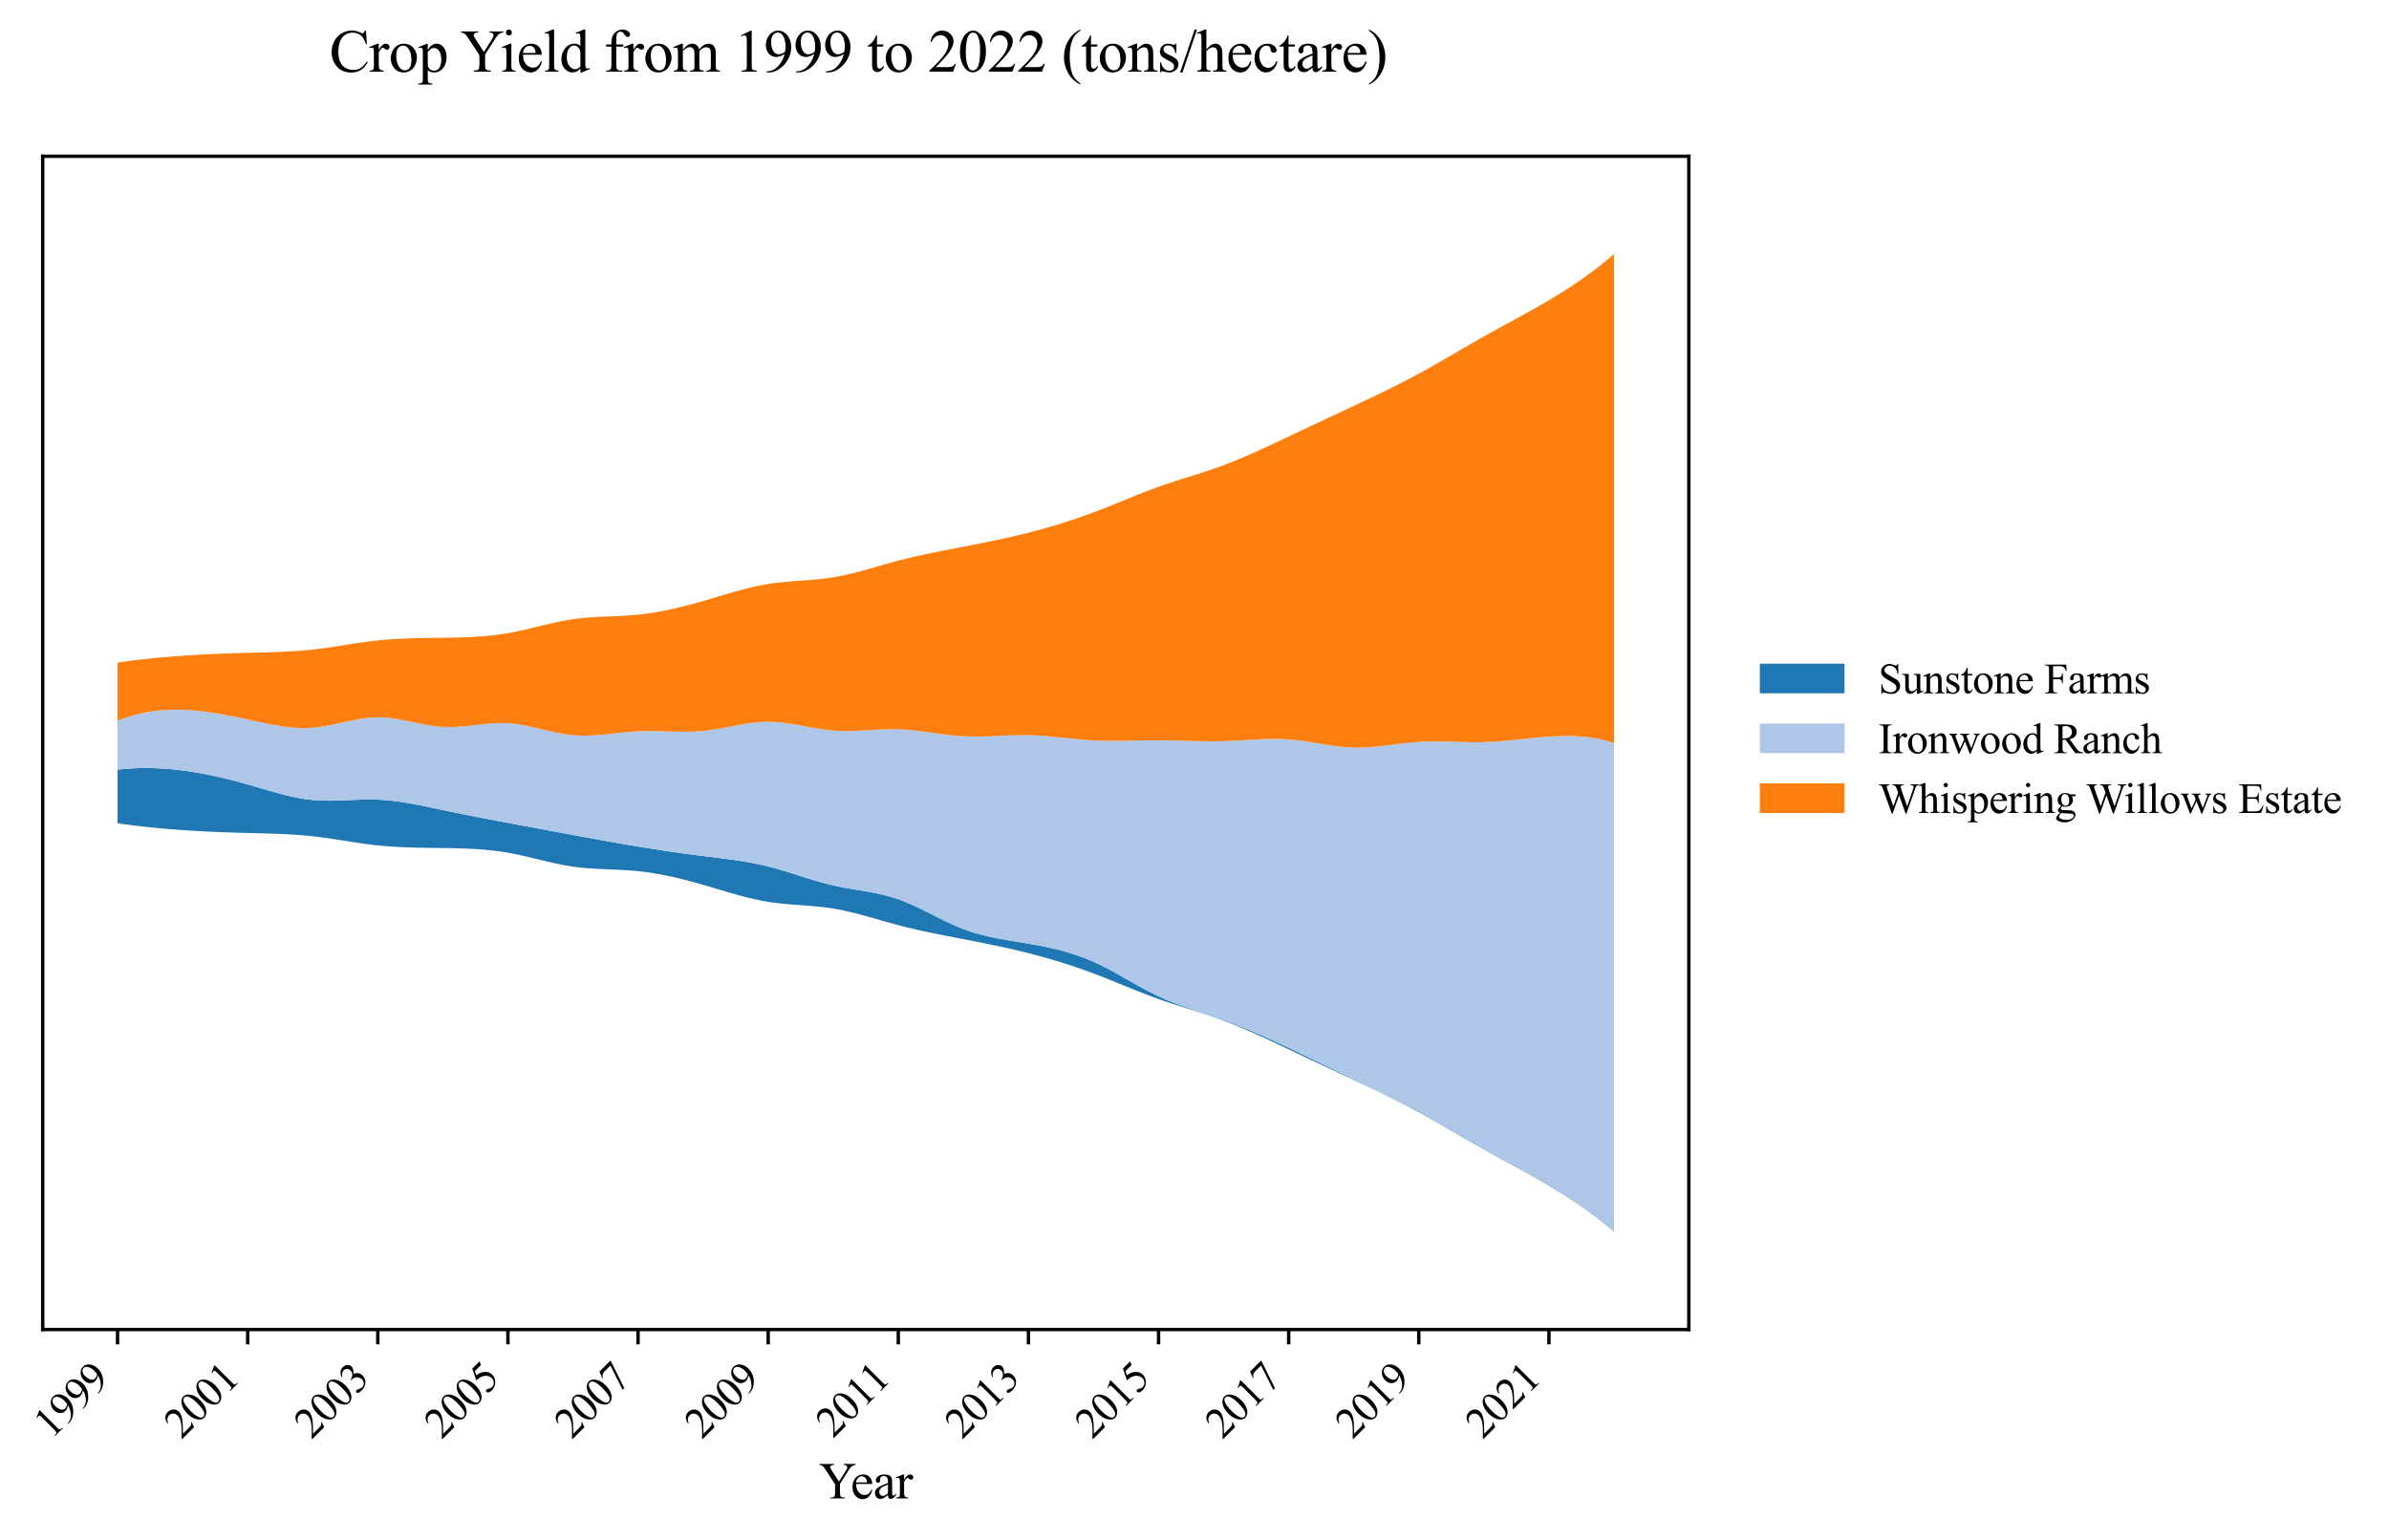 <?xml version="1.0" encoding="utf-8" standalone="no"?>
<!DOCTYPE svg PUBLIC "-//W3C//DTD SVG 1.1//EN"
  "http://www.w3.org/Graphics/SVG/1.1/DTD/svg11.dtd">
<svg xmlns:xlink="http://www.w3.org/1999/xlink" width="564.271pt" height="363.785pt" viewBox="0 0 564.271 363.785" xmlns="http://www.w3.org/2000/svg" version="1.1">
 <defs>
  <style type="text/css">*{stroke-linejoin: round; stroke-linecap: butt}</style>
 </defs>
 <g id="figure_1">
  <g id="patch_1">
   <path d="M 0 363.785 
L 564.271 363.785 
L 564.271 0 
L 0 0 
z
" style="fill: #ffffff"/>
  </g>
  <g id="axes_1">
   <g id="patch_2">
    <path d="M 10.092 314.121 
L 398.892 314.121 
L 398.892 36.921 
L 10.092 36.921 
z
" style="fill: #ffffff"/>
   </g>
   <g id="FillBetweenPolyCollection_1">
    <path d="M 27.765 181.852 
L 27.765 194.499 
L 29.244 194.71 
L 30.722 194.909 
L 32.201 195.094 
L 33.68 195.267 
L 35.159 195.429 
L 36.638 195.579 
L 38.117 195.718 
L 39.596 195.847 
L 41.075 195.966 
L 42.554 196.076 
L 44.032 196.177 
L 45.511 196.27 
L 46.99 196.354 
L 48.469 196.432 
L 49.948 196.502 
L 51.427 196.567 
L 52.906 196.625 
L 54.385 196.678 
L 55.864 196.726 
L 57.342 196.77 
L 58.821 196.809 
L 60.3 196.847 
L 61.779 196.884 
L 63.258 196.924 
L 64.737 196.971 
L 66.216 197.026 
L 67.695 197.094 
L 69.174 197.176 
L 70.652 197.277 
L 72.131 197.398 
L 73.61 197.544 
L 75.089 197.716 
L 76.568 197.911 
L 78.047 198.123 
L 79.526 198.347 
L 81.005 198.578 
L 82.484 198.811 
L 83.962 199.039 
L 85.441 199.257 
L 86.92 199.461 
L 88.399 199.644 
L 89.878 199.801 
L 91.357 199.93 
L 92.836 200.035 
L 94.315 200.118 
L 95.794 200.183 
L 97.272 200.233 
L 98.751 200.271 
L 100.23 200.299 
L 101.709 200.322 
L 103.188 200.341 
L 104.667 200.361 
L 106.146 200.384 
L 107.625 200.414 
L 109.104 200.456 
L 110.582 200.512 
L 112.061 200.586 
L 113.54 200.683 
L 115.019 200.806 
L 116.498 200.959 
L 117.977 201.145 
L 119.456 201.369 
L 120.935 201.634 
L 122.414 201.935 
L 123.892 202.264 
L 125.371 202.612 
L 126.85 202.969 
L 128.329 203.326 
L 129.808 203.675 
L 131.287 204.007 
L 132.766 204.312 
L 134.245 204.581 
L 135.724 204.805 
L 137.202 204.981 
L 138.681 205.117 
L 140.16 205.222 
L 141.639 205.303 
L 143.118 205.371 
L 144.597 205.432 
L 146.076 205.497 
L 147.555 205.575 
L 149.034 205.673 
L 150.512 205.8 
L 151.991 205.965 
L 153.47 206.167 
L 154.949 206.403 
L 156.428 206.673 
L 157.907 206.971 
L 159.386 207.298 
L 160.865 207.649 
L 162.344 208.023 
L 163.822 208.416 
L 165.301 208.828 
L 166.78 209.254 
L 168.259 209.691 
L 169.738 210.132 
L 171.217 210.572 
L 172.696 211.004 
L 174.175 211.423 
L 175.654 211.822 
L 177.132 212.194 
L 178.611 212.534 
L 180.09 212.836 
L 181.569 213.093 
L 183.048 213.302 
L 184.527 213.472 
L 186.006 213.612 
L 187.485 213.732 
L 188.964 213.842 
L 190.442 213.951 
L 191.921 214.069 
L 193.4 214.205 
L 194.879 214.371 
L 196.358 214.574 
L 197.837 214.825 
L 199.316 215.122 
L 200.795 215.457 
L 202.274 215.825 
L 203.752 216.218 
L 205.231 216.628 
L 206.71 217.049 
L 208.189 217.474 
L 209.668 217.896 
L 211.147 218.307 
L 212.626 218.701 
L 214.105 219.074 
L 215.584 219.427 
L 217.062 219.764 
L 218.541 220.086 
L 220.02 220.396 
L 221.499 220.696 
L 222.978 220.989 
L 224.457 221.277 
L 225.936 221.562 
L 227.415 221.847 
L 228.894 222.134 
L 230.372 222.424 
L 231.851 222.719 
L 233.33 223.02 
L 234.809 223.328 
L 236.288 223.644 
L 237.767 223.969 
L 239.246 224.305 
L 240.725 224.653 
L 242.204 225.014 
L 243.682 225.389 
L 245.161 225.779 
L 246.64 226.185 
L 248.119 226.607 
L 249.598 227.046 
L 251.077 227.501 
L 252.556 227.975 
L 254.035 228.466 
L 255.514 228.977 
L 256.992 229.506 
L 258.471 230.056 
L 259.95 230.625 
L 261.429 231.209 
L 262.908 231.803 
L 264.387 232.404 
L 265.866 233.008 
L 267.345 233.608 
L 268.824 234.202 
L 270.303 234.784 
L 271.781 235.35 
L 273.26 235.896 
L 274.739 236.418 
L 276.218 236.918 
L 277.697 237.401 
L 279.176 237.874 
L 280.655 238.341 
L 282.134 238.807 
L 283.613 239.279 
L 285.091 239.761 
L 286.57 240.259 
L 288.049 240.779 
L 289.528 241.326 
L 291.007 241.901 
L 292.486 242.503 
L 293.965 243.128 
L 295.444 243.773 
L 296.923 244.434 
L 298.401 245.11 
L 299.88 245.796 
L 301.359 246.49 
L 302.838 247.189 
L 304.317 247.889 
L 305.796 248.588 
L 307.275 249.285 
L 308.754 249.981 
L 310.233 250.676 
L 311.711 251.371 
L 313.19 252.065 
L 314.669 252.759 
L 316.148 253.453 
L 317.627 254.147 
L 319.106 254.842 
L 320.585 255.538 
L 322.064 256.237 
L 323.543 256.939 
L 325.021 257.646 
L 326.5 258.361 
L 327.979 259.085 
L 329.458 259.82 
L 330.937 260.567 
L 332.416 261.328 
L 333.895 262.106 
L 335.374 262.902 
L 336.853 263.715 
L 338.331 264.545 
L 339.81 265.386 
L 341.289 266.237 
L 342.768 267.095 
L 344.247 267.955 
L 345.726 268.815 
L 347.205 269.672 
L 348.684 270.523 
L 350.163 271.364 
L 351.641 272.193 
L 353.12 273.011 
L 354.599 273.822 
L 356.078 274.63 
L 357.557 275.436 
L 359.036 276.246 
L 360.515 277.061 
L 361.994 277.886 
L 363.473 278.725 
L 364.951 279.579 
L 366.43 280.453 
L 367.909 281.351 
L 369.388 282.274 
L 370.867 283.228 
L 372.346 284.215 
L 373.825 285.238 
L 375.304 286.301 
L 376.783 287.408 
L 378.261 288.561 
L 379.74 289.764 
L 381.219 291.021 
L 381.219 290.892 
L 381.219 290.892 
L 379.74 289.634 
L 378.261 288.43 
L 376.783 287.276 
L 375.304 286.169 
L 373.825 285.106 
L 372.346 284.083 
L 370.867 283.097 
L 369.388 282.144 
L 367.909 281.22 
L 366.43 280.324 
L 364.951 279.45 
L 363.473 278.596 
L 361.994 277.759 
L 360.515 276.934 
L 359.036 276.119 
L 357.557 275.309 
L 356.078 274.503 
L 354.599 273.695 
L 353.12 272.884 
L 351.641 272.064 
L 350.163 271.234 
L 348.684 270.392 
L 347.205 269.539 
L 345.726 268.681 
L 344.247 267.819 
L 342.768 266.958 
L 341.289 266.1 
L 339.81 265.249 
L 338.331 264.409 
L 336.853 263.582 
L 335.374 262.771 
L 333.895 261.981 
L 332.416 261.209 
L 330.937 260.454 
L 329.458 259.713 
L 327.979 258.982 
L 326.5 258.261 
L 325.021 257.547 
L 323.543 256.836 
L 322.064 256.128 
L 320.585 255.418 
L 319.106 254.705 
L 317.627 253.988 
L 316.148 253.268 
L 314.669 252.546 
L 313.19 251.824 
L 311.711 251.102 
L 310.233 250.381 
L 308.754 249.663 
L 307.275 248.948 
L 305.796 248.239 
L 304.317 247.535 
L 302.838 246.838 
L 301.359 246.151 
L 299.88 245.474 
L 298.401 244.81 
L 296.923 244.16 
L 295.444 243.526 
L 293.965 242.91 
L 292.486 242.314 
L 291.007 241.74 
L 289.528 241.189 
L 288.049 240.662 
L 286.57 240.157 
L 285.091 239.664 
L 283.613 239.175 
L 282.134 238.683 
L 280.655 238.179 
L 279.176 237.655 
L 277.697 237.104 
L 276.218 236.517 
L 274.739 235.885 
L 273.26 235.202 
L 271.781 234.466 
L 270.303 233.687 
L 268.824 232.876 
L 267.345 232.046 
L 265.866 231.208 
L 264.387 230.374 
L 262.908 229.557 
L 261.429 228.767 
L 259.95 228.016 
L 258.471 227.317 
L 256.992 226.68 
L 255.514 226.103 
L 254.035 225.581 
L 252.556 225.11 
L 251.077 224.685 
L 249.598 224.301 
L 248.119 223.952 
L 246.64 223.635 
L 245.161 223.344 
L 243.682 223.075 
L 242.204 222.822 
L 240.725 222.579 
L 239.246 222.337 
L 237.767 222.088 
L 236.288 221.824 
L 234.809 221.536 
L 233.33 221.216 
L 231.851 220.854 
L 230.372 220.444 
L 228.894 219.976 
L 227.415 219.441 
L 225.936 218.837 
L 224.457 218.175 
L 222.978 217.471 
L 221.499 216.74 
L 220.02 215.996 
L 218.541 215.255 
L 217.062 214.532 
L 215.584 213.841 
L 214.105 213.199 
L 212.626 212.62 
L 211.147 212.117 
L 209.668 211.688 
L 208.189 211.32 
L 206.71 211.001 
L 205.231 210.719 
L 203.752 210.46 
L 202.274 210.212 
L 200.795 209.963 
L 199.316 209.7 
L 197.837 209.41 
L 196.358 209.081 
L 194.879 208.709 
L 193.4 208.299 
L 191.921 207.862 
L 190.442 207.405 
L 188.964 206.937 
L 187.485 206.468 
L 186.006 206.004 
L 184.527 205.556 
L 183.048 205.131 
L 181.569 204.738 
L 180.09 204.385 
L 178.611 204.069 
L 177.132 203.786 
L 175.654 203.531 
L 174.175 203.299 
L 172.696 203.087 
L 171.217 202.889 
L 169.738 202.701 
L 168.259 202.518 
L 166.78 202.336 
L 165.301 202.15 
L 163.822 201.958 
L 162.344 201.76 
L 160.865 201.556 
L 159.386 201.347 
L 157.907 201.131 
L 156.428 200.911 
L 154.949 200.684 
L 153.47 200.452 
L 151.991 200.215 
L 150.512 199.972 
L 149.034 199.725 
L 147.555 199.473 
L 146.076 199.216 
L 144.597 198.956 
L 143.118 198.693 
L 141.639 198.426 
L 140.16 198.158 
L 138.681 197.887 
L 137.202 197.616 
L 135.724 197.343 
L 134.245 197.07 
L 132.766 196.796 
L 131.287 196.522 
L 129.808 196.248 
L 128.329 195.973 
L 126.85 195.698 
L 125.371 195.422 
L 123.892 195.146 
L 122.414 194.868 
L 120.935 194.591 
L 119.456 194.312 
L 117.977 194.033 
L 116.498 193.752 
L 115.019 193.469 
L 113.54 193.184 
L 112.061 192.896 
L 110.582 192.605 
L 109.104 192.31 
L 107.625 192.011 
L 106.146 191.707 
L 104.667 191.399 
L 103.188 191.085 
L 101.709 190.772 
L 100.23 190.464 
L 98.751 190.168 
L 97.272 189.889 
L 95.794 189.632 
L 94.315 189.405 
L 92.836 189.212 
L 91.357 189.059 
L 89.878 188.952 
L 88.399 188.897 
L 86.92 188.888 
L 85.441 188.915 
L 83.962 188.966 
L 82.484 189.029 
L 81.005 189.091 
L 79.526 189.141 
L 78.047 189.167 
L 76.568 189.157 
L 75.089 189.099 
L 73.61 188.982 
L 72.131 188.797 
L 70.652 188.553 
L 69.174 188.257 
L 67.695 187.917 
L 66.216 187.542 
L 64.737 187.139 
L 63.258 186.717 
L 61.779 186.285 
L 60.3 185.849 
L 58.821 185.42 
L 57.342 185.003 
L 55.864 184.603 
L 54.385 184.221 
L 52.906 183.858 
L 51.427 183.515 
L 49.948 183.194 
L 48.469 182.896 
L 46.99 182.622 
L 45.511 182.374 
L 44.032 182.152 
L 42.554 181.959 
L 41.075 181.795 
L 39.596 181.661 
L 38.117 181.56 
L 36.638 181.492 
L 35.159 181.458 
L 33.68 181.46 
L 32.201 181.499 
L 30.722 181.577 
L 29.244 181.694 
L 27.765 181.852 
z
" clip-path="url(#pc6a50dc354)" style="fill: #1f77b4"/>
   </g>
   <g id="FillBetweenPolyCollection_2">
    <path d="M 27.765 170.294 
L 27.765 181.852 
L 29.244 181.694 
L 30.722 181.577 
L 32.201 181.499 
L 33.68 181.46 
L 35.159 181.458 
L 36.638 181.492 
L 38.117 181.56 
L 39.596 181.661 
L 41.075 181.795 
L 42.554 181.959 
L 44.032 182.152 
L 45.511 182.374 
L 46.99 182.622 
L 48.469 182.896 
L 49.948 183.194 
L 51.427 183.515 
L 52.906 183.858 
L 54.385 184.221 
L 55.864 184.603 
L 57.342 185.003 
L 58.821 185.42 
L 60.3 185.849 
L 61.779 186.285 
L 63.258 186.717 
L 64.737 187.139 
L 66.216 187.542 
L 67.695 187.917 
L 69.174 188.257 
L 70.652 188.553 
L 72.131 188.797 
L 73.61 188.982 
L 75.089 189.099 
L 76.568 189.157 
L 78.047 189.167 
L 79.526 189.141 
L 81.005 189.091 
L 82.484 189.029 
L 83.962 188.966 
L 85.441 188.915 
L 86.92 188.888 
L 88.399 188.897 
L 89.878 188.952 
L 91.357 189.059 
L 92.836 189.212 
L 94.315 189.405 
L 95.794 189.632 
L 97.272 189.889 
L 98.751 190.168 
L 100.23 190.464 
L 101.709 190.772 
L 103.188 191.085 
L 104.667 191.399 
L 106.146 191.707 
L 107.625 192.011 
L 109.104 192.31 
L 110.582 192.605 
L 112.061 192.896 
L 113.54 193.184 
L 115.019 193.469 
L 116.498 193.752 
L 117.977 194.033 
L 119.456 194.312 
L 120.935 194.591 
L 122.414 194.868 
L 123.892 195.146 
L 125.371 195.422 
L 126.85 195.698 
L 128.329 195.973 
L 129.808 196.248 
L 131.287 196.522 
L 132.766 196.796 
L 134.245 197.07 
L 135.724 197.343 
L 137.202 197.616 
L 138.681 197.887 
L 140.16 198.158 
L 141.639 198.426 
L 143.118 198.693 
L 144.597 198.956 
L 146.076 199.216 
L 147.555 199.473 
L 149.034 199.725 
L 150.512 199.972 
L 151.991 200.215 
L 153.47 200.452 
L 154.949 200.684 
L 156.428 200.911 
L 157.907 201.131 
L 159.386 201.347 
L 160.865 201.556 
L 162.344 201.76 
L 163.822 201.958 
L 165.301 202.15 
L 166.78 202.336 
L 168.259 202.518 
L 169.738 202.701 
L 171.217 202.889 
L 172.696 203.087 
L 174.175 203.299 
L 175.654 203.531 
L 177.132 203.786 
L 178.611 204.069 
L 180.09 204.385 
L 181.569 204.738 
L 183.048 205.131 
L 184.527 205.556 
L 186.006 206.004 
L 187.485 206.468 
L 188.964 206.937 
L 190.442 207.405 
L 191.921 207.862 
L 193.4 208.299 
L 194.879 208.709 
L 196.358 209.081 
L 197.837 209.41 
L 199.316 209.7 
L 200.795 209.963 
L 202.274 210.212 
L 203.752 210.46 
L 205.231 210.719 
L 206.71 211.001 
L 208.189 211.32 
L 209.668 211.688 
L 211.147 212.117 
L 212.626 212.62 
L 214.105 213.199 
L 215.584 213.841 
L 217.062 214.532 
L 218.541 215.255 
L 220.02 215.996 
L 221.499 216.74 
L 222.978 217.471 
L 224.457 218.175 
L 225.936 218.837 
L 227.415 219.441 
L 228.894 219.976 
L 230.372 220.444 
L 231.851 220.854 
L 233.33 221.216 
L 234.809 221.536 
L 236.288 221.824 
L 237.767 222.088 
L 239.246 222.337 
L 240.725 222.579 
L 242.204 222.822 
L 243.682 223.075 
L 245.161 223.344 
L 246.64 223.635 
L 248.119 223.952 
L 249.598 224.301 
L 251.077 224.685 
L 252.556 225.11 
L 254.035 225.581 
L 255.514 226.103 
L 256.992 226.68 
L 258.471 227.317 
L 259.95 228.016 
L 261.429 228.767 
L 262.908 229.557 
L 264.387 230.374 
L 265.866 231.208 
L 267.345 232.046 
L 268.824 232.876 
L 270.303 233.687 
L 271.781 234.466 
L 273.26 235.202 
L 274.739 235.885 
L 276.218 236.517 
L 277.697 237.104 
L 279.176 237.655 
L 280.655 238.179 
L 282.134 238.683 
L 283.613 239.175 
L 285.091 239.664 
L 286.57 240.157 
L 288.049 240.662 
L 289.528 241.189 
L 291.007 241.74 
L 292.486 242.314 
L 293.965 242.91 
L 295.444 243.526 
L 296.923 244.16 
L 298.401 244.81 
L 299.88 245.474 
L 301.359 246.151 
L 302.838 246.838 
L 304.317 247.535 
L 305.796 248.239 
L 307.275 248.948 
L 308.754 249.663 
L 310.233 250.381 
L 311.711 251.102 
L 313.19 251.824 
L 314.669 252.546 
L 316.148 253.268 
L 317.627 253.988 
L 319.106 254.705 
L 320.585 255.418 
L 322.064 256.128 
L 323.543 256.836 
L 325.021 257.547 
L 326.5 258.261 
L 327.979 258.982 
L 329.458 259.713 
L 330.937 260.454 
L 332.416 261.209 
L 333.895 261.981 
L 335.374 262.771 
L 336.853 263.582 
L 338.331 264.409 
L 339.81 265.249 
L 341.289 266.1 
L 342.768 266.958 
L 344.247 267.819 
L 345.726 268.681 
L 347.205 269.539 
L 348.684 270.392 
L 350.163 271.234 
L 351.641 272.064 
L 353.12 272.884 
L 354.599 273.695 
L 356.078 274.503 
L 357.557 275.309 
L 359.036 276.119 
L 360.515 276.934 
L 361.994 277.759 
L 363.473 278.596 
L 364.951 279.45 
L 366.43 280.324 
L 367.909 281.22 
L 369.388 282.144 
L 370.867 283.097 
L 372.346 284.083 
L 373.825 285.106 
L 375.304 286.169 
L 376.783 287.276 
L 378.261 288.43 
L 379.74 289.634 
L 381.219 290.892 
L 381.219 175.536 
L 381.219 175.536 
L 379.74 175.084 
L 378.261 174.714 
L 376.783 174.421 
L 375.304 174.199 
L 373.825 174.04 
L 372.346 173.941 
L 370.867 173.893 
L 369.388 173.892 
L 367.909 173.931 
L 366.43 174.004 
L 364.951 174.106 
L 363.473 174.23 
L 361.994 174.37 
L 360.515 174.519 
L 359.036 174.673 
L 357.557 174.825 
L 356.078 174.969 
L 354.599 175.099 
L 353.12 175.209 
L 351.641 175.293 
L 350.163 175.345 
L 348.684 175.362 
L 347.205 175.353 
L 345.726 175.324 
L 344.247 175.284 
L 342.768 175.242 
L 341.289 175.204 
L 339.81 175.18 
L 338.331 175.177 
L 336.853 175.203 
L 335.374 175.266 
L 333.895 175.373 
L 332.416 175.517 
L 330.937 175.687 
L 329.458 175.871 
L 327.979 176.058 
L 326.5 176.238 
L 325.021 176.397 
L 323.543 176.525 
L 322.064 176.611 
L 320.585 176.643 
L 319.106 176.61 
L 317.627 176.512 
L 316.148 176.359 
L 314.669 176.165 
L 313.19 175.942 
L 311.711 175.703 
L 310.233 175.459 
L 308.754 175.224 
L 307.275 175.009 
L 305.796 174.828 
L 304.317 174.692 
L 302.838 174.61 
L 301.359 174.577 
L 299.88 174.585 
L 298.401 174.626 
L 296.923 174.691 
L 295.444 174.772 
L 293.965 174.861 
L 292.486 174.949 
L 291.007 175.03 
L 289.528 175.094 
L 288.049 175.133 
L 286.57 175.148 
L 285.091 175.143 
L 283.613 175.122 
L 282.134 175.089 
L 280.655 175.049 
L 279.176 175.007 
L 277.697 174.967 
L 276.218 174.933 
L 274.739 174.909 
L 273.26 174.901 
L 271.781 174.909 
L 270.303 174.93 
L 268.824 174.957 
L 267.345 174.987 
L 265.866 175.015 
L 264.387 175.035 
L 262.908 175.043 
L 261.429 175.033 
L 259.95 175.001 
L 258.471 174.942 
L 256.992 174.853 
L 255.514 174.737 
L 254.035 174.601 
L 252.556 174.454 
L 251.077 174.301 
L 249.598 174.151 
L 248.119 174.01 
L 246.64 173.886 
L 245.161 173.785 
L 243.682 173.715 
L 242.204 173.683 
L 240.725 173.687 
L 239.246 173.721 
L 237.767 173.773 
L 236.288 173.837 
L 234.809 173.902 
L 233.33 173.96 
L 231.851 174.002 
L 230.372 174.018 
L 228.894 174.001 
L 227.415 173.941 
L 225.936 173.833 
L 224.457 173.685 
L 222.978 173.508 
L 221.499 173.312 
L 220.02 173.108 
L 218.541 172.906 
L 217.062 172.716 
L 215.584 172.55 
L 214.105 172.416 
L 212.626 172.327 
L 211.147 172.29 
L 209.668 172.303 
L 208.189 172.351 
L 206.71 172.424 
L 205.231 172.509 
L 203.752 172.594 
L 202.274 172.665 
L 200.795 172.711 
L 199.316 172.72 
L 197.837 172.679 
L 196.358 172.575 
L 194.879 172.407 
L 193.4 172.189 
L 191.921 171.936 
L 190.442 171.665 
L 188.964 171.39 
L 187.485 171.129 
L 186.006 170.896 
L 184.527 170.707 
L 183.048 170.578 
L 181.569 170.525 
L 180.09 170.56 
L 178.611 170.674 
L 177.132 170.852 
L 175.654 171.079 
L 174.175 171.339 
L 172.696 171.618 
L 171.217 171.9 
L 169.738 172.17 
L 168.259 172.413 
L 166.78 172.614 
L 165.301 172.758 
L 163.822 172.844 
L 162.344 172.882 
L 160.865 172.883 
L 159.386 172.858 
L 157.907 172.819 
L 156.428 172.776 
L 154.949 172.74 
L 153.47 172.722 
L 151.991 172.734 
L 150.512 172.786 
L 149.034 172.883 
L 147.555 173.016 
L 146.076 173.17 
L 144.597 173.332 
L 143.118 173.489 
L 141.639 173.627 
L 140.16 173.733 
L 138.681 173.794 
L 137.202 173.797 
L 135.724 173.727 
L 134.245 173.574 
L 132.766 173.345 
L 131.287 173.059 
L 129.808 172.733 
L 128.329 172.386 
L 126.85 172.034 
L 125.371 171.697 
L 123.892 171.392 
L 122.414 171.137 
L 120.935 170.95 
L 119.456 170.849 
L 117.977 170.837 
L 116.498 170.899 
L 115.019 171.013 
L 113.54 171.163 
L 112.061 171.33 
L 110.582 171.494 
L 109.104 171.637 
L 107.625 171.74 
L 106.146 171.785 
L 104.667 171.752 
L 103.188 171.63 
L 101.709 171.43 
L 100.23 171.173 
L 98.751 170.879 
L 97.272 170.568 
L 95.794 170.261 
L 94.315 169.977 
L 92.836 169.738 
L 91.357 169.562 
L 89.878 169.471 
L 88.399 169.483 
L 86.92 169.597 
L 85.441 169.794 
L 83.962 170.053 
L 82.484 170.355 
L 81.005 170.681 
L 79.526 171.009 
L 78.047 171.321 
L 76.568 171.598 
L 75.089 171.818 
L 73.61 171.963 
L 72.131 172.02 
L 70.652 171.996 
L 69.174 171.901 
L 67.695 171.745 
L 66.216 171.537 
L 64.737 171.286 
L 63.258 171.002 
L 61.779 170.695 
L 60.3 170.374 
L 58.821 170.049 
L 57.342 169.729 
L 55.864 169.419 
L 54.385 169.123 
L 52.906 168.844 
L 51.427 168.587 
L 49.948 168.355 
L 48.469 168.15 
L 46.99 167.978 
L 45.511 167.841 
L 44.032 167.744 
L 42.554 167.689 
L 41.075 167.681 
L 39.596 167.723 
L 38.117 167.819 
L 36.638 167.971 
L 35.159 168.185 
L 33.68 168.463 
L 32.201 168.81 
L 30.722 169.228 
L 29.244 169.721 
L 27.765 170.294 
z
" clip-path="url(#pc6a50dc354)" style="fill: #aec7e8"/>
   </g>
   <g id="FillBetweenPolyCollection_3">
    <path d="M 27.765 156.544 
L 27.765 170.294 
L 29.244 169.721 
L 30.722 169.228 
L 32.201 168.81 
L 33.68 168.463 
L 35.159 168.185 
L 36.638 167.971 
L 38.117 167.819 
L 39.596 167.723 
L 41.075 167.681 
L 42.554 167.689 
L 44.032 167.744 
L 45.511 167.841 
L 46.99 167.978 
L 48.469 168.15 
L 49.948 168.355 
L 51.427 168.587 
L 52.906 168.844 
L 54.385 169.123 
L 55.864 169.419 
L 57.342 169.729 
L 58.821 170.049 
L 60.3 170.374 
L 61.779 170.695 
L 63.258 171.002 
L 64.737 171.286 
L 66.216 171.537 
L 67.695 171.745 
L 69.174 171.901 
L 70.652 171.996 
L 72.131 172.02 
L 73.61 171.963 
L 75.089 171.818 
L 76.568 171.598 
L 78.047 171.321 
L 79.526 171.009 
L 81.005 170.681 
L 82.484 170.355 
L 83.962 170.053 
L 85.441 169.794 
L 86.92 169.597 
L 88.399 169.483 
L 89.878 169.471 
L 91.357 169.562 
L 92.836 169.738 
L 94.315 169.977 
L 95.794 170.261 
L 97.272 170.568 
L 98.751 170.879 
L 100.23 171.173 
L 101.709 171.43 
L 103.188 171.63 
L 104.667 171.752 
L 106.146 171.785 
L 107.625 171.74 
L 109.104 171.637 
L 110.582 171.494 
L 112.061 171.33 
L 113.54 171.163 
L 115.019 171.013 
L 116.498 170.899 
L 117.977 170.837 
L 119.456 170.849 
L 120.935 170.95 
L 122.414 171.137 
L 123.892 171.392 
L 125.371 171.697 
L 126.85 172.034 
L 128.329 172.386 
L 129.808 172.733 
L 131.287 173.059 
L 132.766 173.345 
L 134.245 173.574 
L 135.724 173.727 
L 137.202 173.797 
L 138.681 173.794 
L 140.16 173.733 
L 141.639 173.627 
L 143.118 173.489 
L 144.597 173.332 
L 146.076 173.17 
L 147.555 173.016 
L 149.034 172.883 
L 150.512 172.786 
L 151.991 172.734 
L 153.47 172.722 
L 154.949 172.74 
L 156.428 172.776 
L 157.907 172.819 
L 159.386 172.858 
L 160.865 172.883 
L 162.344 172.882 
L 163.822 172.844 
L 165.301 172.758 
L 166.78 172.614 
L 168.259 172.413 
L 169.738 172.17 
L 171.217 171.9 
L 172.696 171.618 
L 174.175 171.339 
L 175.654 171.079 
L 177.132 170.852 
L 178.611 170.674 
L 180.09 170.56 
L 181.569 170.525 
L 183.048 170.578 
L 184.527 170.707 
L 186.006 170.896 
L 187.485 171.129 
L 188.964 171.39 
L 190.442 171.665 
L 191.921 171.936 
L 193.4 172.189 
L 194.879 172.407 
L 196.358 172.575 
L 197.837 172.679 
L 199.316 172.72 
L 200.795 172.711 
L 202.274 172.665 
L 203.752 172.594 
L 205.231 172.509 
L 206.71 172.424 
L 208.189 172.351 
L 209.668 172.303 
L 211.147 172.29 
L 212.626 172.327 
L 214.105 172.416 
L 215.584 172.55 
L 217.062 172.716 
L 218.541 172.906 
L 220.02 173.108 
L 221.499 173.312 
L 222.978 173.508 
L 224.457 173.685 
L 225.936 173.833 
L 227.415 173.941 
L 228.894 174.001 
L 230.372 174.018 
L 231.851 174.002 
L 233.33 173.96 
L 234.809 173.902 
L 236.288 173.837 
L 237.767 173.773 
L 239.246 173.721 
L 240.725 173.687 
L 242.204 173.683 
L 243.682 173.715 
L 245.161 173.785 
L 246.64 173.886 
L 248.119 174.01 
L 249.598 174.151 
L 251.077 174.301 
L 252.556 174.454 
L 254.035 174.601 
L 255.514 174.737 
L 256.992 174.853 
L 258.471 174.942 
L 259.95 175.001 
L 261.429 175.033 
L 262.908 175.043 
L 264.387 175.035 
L 265.866 175.015 
L 267.345 174.987 
L 268.824 174.957 
L 270.303 174.93 
L 271.781 174.909 
L 273.26 174.901 
L 274.739 174.909 
L 276.218 174.933 
L 277.697 174.967 
L 279.176 175.007 
L 280.655 175.049 
L 282.134 175.089 
L 283.613 175.122 
L 285.091 175.143 
L 286.57 175.148 
L 288.049 175.133 
L 289.528 175.094 
L 291.007 175.03 
L 292.486 174.949 
L 293.965 174.861 
L 295.444 174.772 
L 296.923 174.691 
L 298.401 174.626 
L 299.88 174.585 
L 301.359 174.577 
L 302.838 174.61 
L 304.317 174.692 
L 305.796 174.828 
L 307.275 175.009 
L 308.754 175.224 
L 310.233 175.459 
L 311.711 175.703 
L 313.19 175.942 
L 314.669 176.165 
L 316.148 176.359 
L 317.627 176.512 
L 319.106 176.61 
L 320.585 176.643 
L 322.064 176.611 
L 323.543 176.525 
L 325.021 176.397 
L 326.5 176.238 
L 327.979 176.058 
L 329.458 175.871 
L 330.937 175.687 
L 332.416 175.517 
L 333.895 175.373 
L 335.374 175.266 
L 336.853 175.203 
L 338.331 175.177 
L 339.81 175.18 
L 341.289 175.204 
L 342.768 175.242 
L 344.247 175.284 
L 345.726 175.324 
L 347.205 175.353 
L 348.684 175.362 
L 350.163 175.345 
L 351.641 175.293 
L 353.12 175.209 
L 354.599 175.099 
L 356.078 174.969 
L 357.557 174.825 
L 359.036 174.673 
L 360.515 174.519 
L 361.994 174.37 
L 363.473 174.23 
L 364.951 174.106 
L 366.43 174.004 
L 367.909 173.931 
L 369.388 173.892 
L 370.867 173.893 
L 372.346 173.941 
L 373.825 174.04 
L 375.304 174.199 
L 376.783 174.421 
L 378.261 174.714 
L 379.74 175.084 
L 381.219 175.536 
L 381.219 60.021 
L 381.219 60.021 
L 379.74 61.278 
L 378.261 62.481 
L 376.783 63.635 
L 375.304 64.741 
L 373.825 65.804 
L 372.346 66.828 
L 370.867 67.815 
L 369.388 68.768 
L 367.909 69.692 
L 366.43 70.589 
L 364.951 71.463 
L 363.473 72.318 
L 361.994 73.156 
L 360.515 73.981 
L 359.036 74.797 
L 357.557 75.606 
L 356.078 76.413 
L 354.599 77.22 
L 353.12 78.031 
L 351.641 78.85 
L 350.163 79.679 
L 348.684 80.52 
L 347.205 81.37 
L 345.726 82.227 
L 344.247 83.088 
L 342.768 83.948 
L 341.289 84.805 
L 339.81 85.656 
L 338.331 86.498 
L 336.853 87.327 
L 335.374 88.141 
L 333.895 88.936 
L 332.416 89.714 
L 330.937 90.476 
L 329.458 91.223 
L 327.979 91.958 
L 326.5 92.682 
L 325.021 93.396 
L 323.543 94.104 
L 322.064 94.806 
L 320.585 95.504 
L 319.106 96.2 
L 317.627 96.895 
L 316.148 97.59 
L 314.669 98.284 
L 313.19 98.978 
L 311.711 99.672 
L 310.233 100.366 
L 308.754 101.061 
L 307.275 101.757 
L 305.796 102.455 
L 304.317 103.154 
L 302.838 103.854 
L 301.359 104.552 
L 299.88 105.246 
L 298.401 105.933 
L 296.923 106.608 
L 295.444 107.27 
L 293.965 107.915 
L 292.486 108.54 
L 291.007 109.141 
L 289.528 109.717 
L 288.049 110.263 
L 286.57 110.783 
L 285.091 111.281 
L 283.613 111.764 
L 282.134 112.235 
L 280.655 112.702 
L 279.176 113.169 
L 277.697 113.641 
L 276.218 114.125 
L 274.739 114.625 
L 273.26 115.146 
L 271.781 115.692 
L 270.303 116.259 
L 268.824 116.841 
L 267.345 117.434 
L 265.866 118.035 
L 264.387 118.638 
L 262.908 119.239 
L 261.429 119.834 
L 259.95 120.418 
L 258.471 120.987 
L 256.992 121.536 
L 255.514 122.066 
L 254.035 122.576 
L 252.556 123.068 
L 251.077 123.541 
L 249.598 123.997 
L 248.119 124.435 
L 246.64 124.857 
L 245.161 125.263 
L 243.682 125.653 
L 242.204 126.028 
L 240.725 126.389 
L 239.246 126.737 
L 237.767 127.073 
L 236.288 127.399 
L 234.809 127.715 
L 233.33 128.023 
L 231.851 128.323 
L 230.372 128.618 
L 228.894 128.909 
L 227.415 129.196 
L 225.936 129.481 
L 224.457 129.766 
L 222.978 130.054 
L 221.499 130.346 
L 220.02 130.647 
L 218.541 130.957 
L 217.062 131.279 
L 215.584 131.615 
L 214.105 131.969 
L 212.626 132.341 
L 211.147 132.735 
L 209.668 133.147 
L 208.189 133.568 
L 206.71 133.993 
L 205.231 134.414 
L 203.752 134.825 
L 202.274 135.217 
L 200.795 135.585 
L 199.316 135.921 
L 197.837 136.218 
L 196.358 136.468 
L 194.879 136.672 
L 193.4 136.837 
L 191.921 136.974 
L 190.442 137.092 
L 188.964 137.201 
L 187.485 137.31 
L 186.006 137.43 
L 184.527 137.57 
L 183.048 137.74 
L 181.569 137.95 
L 180.09 138.207 
L 178.611 138.508 
L 177.132 138.849 
L 175.654 139.221 
L 174.175 139.62 
L 172.696 140.038 
L 171.217 140.47 
L 169.738 140.91 
L 168.259 141.352 
L 166.78 141.789 
L 165.301 142.215 
L 163.822 142.626 
L 162.344 143.02 
L 160.865 143.394 
L 159.386 143.745 
L 157.907 144.071 
L 156.428 144.37 
L 154.949 144.639 
L 153.47 144.876 
L 151.991 145.078 
L 150.512 145.242 
L 149.034 145.37 
L 147.555 145.468 
L 146.076 145.545 
L 144.597 145.61 
L 143.118 145.672 
L 141.639 145.739 
L 140.16 145.821 
L 138.681 145.925 
L 137.202 146.061 
L 135.724 146.237 
L 134.245 146.462 
L 132.766 146.731 
L 131.287 147.036 
L 129.808 147.367 
L 128.329 147.716 
L 126.85 148.074 
L 125.371 148.431 
L 123.892 148.778 
L 122.414 149.107 
L 120.935 149.409 
L 119.456 149.673 
L 117.977 149.897 
L 116.498 150.084 
L 115.019 150.237 
L 113.54 150.359 
L 112.061 150.456 
L 110.582 150.531 
L 109.104 150.587 
L 107.625 150.628 
L 106.146 150.658 
L 104.667 150.682 
L 103.188 150.701 
L 101.709 150.721 
L 100.23 150.743 
L 98.751 150.772 
L 97.272 150.809 
L 95.794 150.859 
L 94.315 150.924 
L 92.836 151.008 
L 91.357 151.112 
L 89.878 151.242 
L 88.399 151.399 
L 86.92 151.582 
L 85.441 151.785 
L 83.962 152.004 
L 82.484 152.232 
L 81.005 152.464 
L 79.526 152.695 
L 78.047 152.92 
L 76.568 153.132 
L 75.089 153.327 
L 73.61 153.498 
L 72.131 153.644 
L 70.652 153.766 
L 69.174 153.866 
L 67.695 153.949 
L 66.216 154.016 
L 64.737 154.072 
L 63.258 154.118 
L 61.779 154.159 
L 60.3 154.196 
L 58.821 154.233 
L 57.342 154.273 
L 55.864 154.317 
L 54.385 154.365 
L 52.906 154.418 
L 51.427 154.476 
L 49.948 154.54 
L 48.469 154.611 
L 46.99 154.688 
L 45.511 154.773 
L 44.032 154.866 
L 42.554 154.967 
L 41.075 155.076 
L 39.596 155.196 
L 38.117 155.325 
L 36.638 155.464 
L 35.159 155.614 
L 33.68 155.775 
L 32.201 155.948 
L 30.722 156.134 
L 29.244 156.332 
L 27.765 156.544 
z
" clip-path="url(#pc6a50dc354)" style="fill: #ff7f0e"/>
   </g>
   <g id="matplotlib.axis_1">
    <g id="xtick_1">
     <g id="line2d_1">
      <defs>
       <path id="m1e3f0c32e0" d="M 0 0 
L 0 3.5 
" style="stroke: #000000; stroke-width: 0.8"/>
      </defs>
      <g>
       <use xlink:href="#m1e3f0c32e0" x="27.765" y="314.121" style="stroke: #000000; stroke-width: 0.8"/>
      </g>
     </g>
     <g id="text_1">
      <!-- 1999 -->
      <g transform="translate(12.11 340.173) rotate(-45) scale(0.1 -0.1)">
       <defs>
        <path id="TimesNewRomanPSMT-31" d="M 750 3822 
L 1781 4325 
L 1884 4325 
L 1884 747 
Q 1884 391 1914 303 
Q 1944 216 2037 169 
Q 2131 122 2419 116 
L 2419 0 
L 825 0 
L 825 116 
Q 1125 122 1212 167 
Q 1300 213 1334 289 
Q 1369 366 1369 747 
L 1369 3034 
Q 1369 3497 1338 3628 
Q 1316 3728 1258 3775 
Q 1200 3822 1119 3822 
Q 1003 3822 797 3725 
L 750 3822 
z
" transform="scale(0.016)"/>
        <path id="TimesNewRomanPSMT-39" d="M 338 -88 
L 338 28 
Q 744 34 1094 217 
Q 1444 400 1770 856 
Q 2097 1313 2225 1859 
Q 1734 1544 1338 1544 
Q 891 1544 572 1889 
Q 253 2234 253 2806 
Q 253 3363 572 3797 
Q 956 4325 1575 4325 
Q 2097 4325 2469 3894 
Q 2925 3359 2925 2575 
Q 2925 1869 2578 1258 
Q 2231 647 1613 244 
Q 1109 -88 516 -88 
L 338 -88 
z
M 2275 2091 
Q 2331 2497 2331 2741 
Q 2331 3044 2228 3395 
Q 2125 3747 1936 3934 
Q 1747 4122 1506 4122 
Q 1228 4122 1018 3872 
Q 809 3622 809 3128 
Q 809 2469 1088 2097 
Q 1291 1828 1588 1828 
Q 1731 1828 1928 1897 
Q 2125 1966 2275 2091 
z
" transform="scale(0.016)"/>
       </defs>
       <use xlink:href="#TimesNewRomanPSMT-31"/>
       <use xlink:href="#TimesNewRomanPSMT-39" transform="translate(50 0)"/>
       <use xlink:href="#TimesNewRomanPSMT-39" transform="translate(100 0)"/>
       <use xlink:href="#TimesNewRomanPSMT-39" transform="translate(150 0)"/>
      </g>
     </g>
    </g>
    <g id="xtick_2">
     <g id="line2d_2">
      <g>
       <use xlink:href="#m1e3f0c32e0" x="58.5" y="314.121" style="stroke: #000000; stroke-width: 0.8"/>
      </g>
     </g>
     <g id="text_2">
      <!-- 2001 -->
      <g transform="translate(42.845 340.173) rotate(-45) scale(0.1 -0.1)">
       <defs>
        <path id="TimesNewRomanPSMT-32" d="M 2934 816 
L 2638 0 
L 138 0 
L 138 116 
Q 1241 1122 1691 1759 
Q 2141 2397 2141 2925 
Q 2141 3328 1894 3587 
Q 1647 3847 1303 3847 
Q 991 3847 742 3664 
Q 494 3481 375 3128 
L 259 3128 
Q 338 3706 661 4015 
Q 984 4325 1469 4325 
Q 1984 4325 2329 3994 
Q 2675 3663 2675 3213 
Q 2675 2891 2525 2569 
Q 2294 2063 1775 1497 
Q 997 647 803 472 
L 1909 472 
Q 2247 472 2383 497 
Q 2519 522 2628 598 
Q 2738 675 2819 816 
L 2934 816 
z
" transform="scale(0.016)"/>
        <path id="TimesNewRomanPSMT-30" d="M 231 2094 
Q 231 2819 450 3342 
Q 669 3866 1031 4122 
Q 1313 4325 1613 4325 
Q 2100 4325 2488 3828 
Q 2972 3213 2972 2159 
Q 2972 1422 2759 906 
Q 2547 391 2217 158 
Q 1888 -75 1581 -75 
Q 975 -75 572 641 
Q 231 1244 231 2094 
z
M 844 2016 
Q 844 1141 1059 588 
Q 1238 122 1591 122 
Q 1759 122 1940 273 
Q 2122 425 2216 781 
Q 2359 1319 2359 2297 
Q 2359 3022 2209 3506 
Q 2097 3866 1919 4016 
Q 1791 4119 1609 4119 
Q 1397 4119 1231 3928 
Q 1006 3669 925 3112 
Q 844 2556 844 2016 
z
" transform="scale(0.016)"/>
       </defs>
       <use xlink:href="#TimesNewRomanPSMT-32"/>
       <use xlink:href="#TimesNewRomanPSMT-30" transform="translate(50 0)"/>
       <use xlink:href="#TimesNewRomanPSMT-30" transform="translate(100 0)"/>
       <use xlink:href="#TimesNewRomanPSMT-31" transform="translate(150 0)"/>
      </g>
     </g>
    </g>
    <g id="xtick_3">
     <g id="line2d_3">
      <g>
       <use xlink:href="#m1e3f0c32e0" x="89.235" y="314.121" style="stroke: #000000; stroke-width: 0.8"/>
      </g>
     </g>
     <g id="text_3">
      <!-- 2003 -->
      <g transform="translate(73.58 340.173) rotate(-45) scale(0.1 -0.1)">
       <defs>
        <path id="TimesNewRomanPSMT-33" d="M 325 3431 
Q 506 3859 782 4092 
Q 1059 4325 1472 4325 
Q 1981 4325 2253 3994 
Q 2459 3747 2459 3466 
Q 2459 3003 1878 2509 
Q 2269 2356 2469 2072 
Q 2669 1788 2669 1403 
Q 2669 853 2319 450 
Q 1863 -75 997 -75 
Q 569 -75 414 31 
Q 259 138 259 259 
Q 259 350 332 419 
Q 406 488 509 488 
Q 588 488 669 463 
Q 722 447 909 348 
Q 1097 250 1169 231 
Q 1284 197 1416 197 
Q 1734 197 1970 444 
Q 2206 691 2206 1028 
Q 2206 1275 2097 1509 
Q 2016 1684 1919 1775 
Q 1784 1900 1550 2001 
Q 1316 2103 1072 2103 
L 972 2103 
L 972 2197 
Q 1219 2228 1467 2375 
Q 1716 2522 1828 2728 
Q 1941 2934 1941 3181 
Q 1941 3503 1739 3701 
Q 1538 3900 1238 3900 
Q 753 3900 428 3381 
L 325 3431 
z
" transform="scale(0.016)"/>
       </defs>
       <use xlink:href="#TimesNewRomanPSMT-32"/>
       <use xlink:href="#TimesNewRomanPSMT-30" transform="translate(50 0)"/>
       <use xlink:href="#TimesNewRomanPSMT-30" transform="translate(100 0)"/>
       <use xlink:href="#TimesNewRomanPSMT-33" transform="translate(150 0)"/>
      </g>
     </g>
    </g>
    <g id="xtick_4">
     <g id="line2d_4">
      <g>
       <use xlink:href="#m1e3f0c32e0" x="119.97" y="314.121" style="stroke: #000000; stroke-width: 0.8"/>
      </g>
     </g>
     <g id="text_4">
      <!-- 2005 -->
      <g transform="translate(104.316 340.173) rotate(-45) scale(0.1 -0.1)">
       <defs>
        <path id="TimesNewRomanPSMT-35" d="M 2778 4238 
L 2534 3706 
L 1259 3706 
L 981 3138 
Q 1809 3016 2294 2522 
Q 2709 2097 2709 1522 
Q 2709 1188 2573 903 
Q 2438 619 2231 419 
Q 2025 219 1772 97 
Q 1413 -75 1034 -75 
Q 653 -75 479 54 
Q 306 184 306 341 
Q 306 428 378 495 
Q 450 563 559 563 
Q 641 563 702 538 
Q 763 513 909 409 
Q 1144 247 1384 247 
Q 1750 247 2026 523 
Q 2303 800 2303 1197 
Q 2303 1581 2056 1914 
Q 1809 2247 1375 2428 
Q 1034 2569 447 2591 
L 1259 4238 
L 2778 4238 
z
" transform="scale(0.016)"/>
       </defs>
       <use xlink:href="#TimesNewRomanPSMT-32"/>
       <use xlink:href="#TimesNewRomanPSMT-30" transform="translate(50 0)"/>
       <use xlink:href="#TimesNewRomanPSMT-30" transform="translate(100 0)"/>
       <use xlink:href="#TimesNewRomanPSMT-35" transform="translate(150 0)"/>
      </g>
     </g>
    </g>
    <g id="xtick_5">
     <g id="line2d_5">
      <g>
       <use xlink:href="#m1e3f0c32e0" x="150.705" y="314.121" style="stroke: #000000; stroke-width: 0.8"/>
      </g>
     </g>
     <g id="text_5">
      <!-- 2007 -->
      <g transform="translate(135.051 340.173) rotate(-45) scale(0.1 -0.1)">
       <defs>
        <path id="TimesNewRomanPSMT-37" d="M 644 4238 
L 2916 4238 
L 2916 4119 
L 1503 -88 
L 1153 -88 
L 2419 3728 
L 1253 3728 
Q 900 3728 750 3644 
Q 488 3500 328 3200 
L 238 3234 
L 644 4238 
z
" transform="scale(0.016)"/>
       </defs>
       <use xlink:href="#TimesNewRomanPSMT-32"/>
       <use xlink:href="#TimesNewRomanPSMT-30" transform="translate(50 0)"/>
       <use xlink:href="#TimesNewRomanPSMT-30" transform="translate(100 0)"/>
       <use xlink:href="#TimesNewRomanPSMT-37" transform="translate(150 0)"/>
      </g>
     </g>
    </g>
    <g id="xtick_6">
     <g id="line2d_6">
      <g>
       <use xlink:href="#m1e3f0c32e0" x="181.441" y="314.121" style="stroke: #000000; stroke-width: 0.8"/>
      </g>
     </g>
     <g id="text_6">
      <!-- 2009 -->
      <g transform="translate(165.786 340.173) rotate(-45) scale(0.1 -0.1)">
       <use xlink:href="#TimesNewRomanPSMT-32"/>
       <use xlink:href="#TimesNewRomanPSMT-30" transform="translate(50 0)"/>
       <use xlink:href="#TimesNewRomanPSMT-30" transform="translate(100 0)"/>
       <use xlink:href="#TimesNewRomanPSMT-39" transform="translate(150 0)"/>
      </g>
     </g>
    </g>
    <g id="xtick_7">
     <g id="line2d_7">
      <g>
       <use xlink:href="#m1e3f0c32e0" x="212.176" y="314.121" style="stroke: #000000; stroke-width: 0.8"/>
      </g>
     </g>
     <g id="text_7">
      <!-- 2011 -->
      <g transform="translate(196.786 339.908) rotate(-45) scale(0.1 -0.1)">
       <use xlink:href="#TimesNewRomanPSMT-32"/>
       <use xlink:href="#TimesNewRomanPSMT-30" transform="translate(50 0)"/>
       <use xlink:href="#TimesNewRomanPSMT-31" transform="translate(100 0)"/>
       <use xlink:href="#TimesNewRomanPSMT-31" transform="translate(146.25 0)"/>
      </g>
     </g>
    </g>
    <g id="xtick_8">
     <g id="line2d_8">
      <g>
       <use xlink:href="#m1e3f0c32e0" x="242.911" y="314.121" style="stroke: #000000; stroke-width: 0.8"/>
      </g>
     </g>
     <g id="text_8">
      <!-- 2013 -->
      <g transform="translate(227.256 340.173) rotate(-45) scale(0.1 -0.1)">
       <use xlink:href="#TimesNewRomanPSMT-32"/>
       <use xlink:href="#TimesNewRomanPSMT-30" transform="translate(50 0)"/>
       <use xlink:href="#TimesNewRomanPSMT-31" transform="translate(100 0)"/>
       <use xlink:href="#TimesNewRomanPSMT-33" transform="translate(150 0)"/>
      </g>
     </g>
    </g>
    <g id="xtick_9">
     <g id="line2d_9">
      <g>
       <use xlink:href="#m1e3f0c32e0" x="273.646" y="314.121" style="stroke: #000000; stroke-width: 0.8"/>
      </g>
     </g>
     <g id="text_9">
      <!-- 2015 -->
      <g transform="translate(257.991 340.173) rotate(-45) scale(0.1 -0.1)">
       <use xlink:href="#TimesNewRomanPSMT-32"/>
       <use xlink:href="#TimesNewRomanPSMT-30" transform="translate(50 0)"/>
       <use xlink:href="#TimesNewRomanPSMT-31" transform="translate(100 0)"/>
       <use xlink:href="#TimesNewRomanPSMT-35" transform="translate(150 0)"/>
      </g>
     </g>
    </g>
    <g id="xtick_10">
     <g id="line2d_10">
      <g>
       <use xlink:href="#m1e3f0c32e0" x="304.381" y="314.121" style="stroke: #000000; stroke-width: 0.8"/>
      </g>
     </g>
     <g id="text_10">
      <!-- 2017 -->
      <g transform="translate(288.727 340.173) rotate(-45) scale(0.1 -0.1)">
       <use xlink:href="#TimesNewRomanPSMT-32"/>
       <use xlink:href="#TimesNewRomanPSMT-30" transform="translate(50 0)"/>
       <use xlink:href="#TimesNewRomanPSMT-31" transform="translate(100 0)"/>
       <use xlink:href="#TimesNewRomanPSMT-37" transform="translate(150 0)"/>
      </g>
     </g>
    </g>
    <g id="xtick_11">
     <g id="line2d_11">
      <g>
       <use xlink:href="#m1e3f0c32e0" x="335.116" y="314.121" style="stroke: #000000; stroke-width: 0.8"/>
      </g>
     </g>
     <g id="text_11">
      <!-- 2019 -->
      <g transform="translate(319.462 340.173) rotate(-45) scale(0.1 -0.1)">
       <use xlink:href="#TimesNewRomanPSMT-32"/>
       <use xlink:href="#TimesNewRomanPSMT-30" transform="translate(50 0)"/>
       <use xlink:href="#TimesNewRomanPSMT-31" transform="translate(100 0)"/>
       <use xlink:href="#TimesNewRomanPSMT-39" transform="translate(150 0)"/>
      </g>
     </g>
    </g>
    <g id="xtick_12">
     <g id="line2d_12">
      <g>
       <use xlink:href="#m1e3f0c32e0" x="365.852" y="314.121" style="stroke: #000000; stroke-width: 0.8"/>
      </g>
     </g>
     <g id="text_12">
      <!-- 2021 -->
      <g transform="translate(350.197 340.173) rotate(-45) scale(0.1 -0.1)">
       <use xlink:href="#TimesNewRomanPSMT-32"/>
       <use xlink:href="#TimesNewRomanPSMT-30" transform="translate(50 0)"/>
       <use xlink:href="#TimesNewRomanPSMT-32" transform="translate(100 0)"/>
       <use xlink:href="#TimesNewRomanPSMT-31" transform="translate(150 0)"/>
      </g>
     </g>
    </g>
    <g id="text_13">
     <!-- Year -->
     <g transform="translate(193.434 354.018) scale(0.12 -0.12)">
      <defs>
       <path id="TimesNewRomanPSMT-59" d="M 3050 4238 
L 4528 4238 
L 4528 4122 
L 4447 4122 
Q 4366 4122 4209 4050 
Q 4053 3978 3925 3843 
Q 3797 3709 3609 3406 
L 2588 1797 
L 2588 734 
Q 2588 344 2675 247 
Q 2794 116 3050 116 
L 3188 116 
L 3188 0 
L 1388 0 
L 1388 116 
L 1538 116 
Q 1806 116 1919 278 
Q 1988 378 1988 734 
L 1988 1738 
L 825 3513 
Q 619 3825 545 3903 
Q 472 3981 241 4091 
Q 178 4122 59 4122 
L 59 4238 
L 1872 4238 
L 1872 4122 
L 1778 4122 
Q 1631 4122 1507 4053 
Q 1384 3984 1384 3847 
Q 1384 3734 1575 3441 
L 2459 2075 
L 3291 3381 
Q 3478 3675 3478 3819 
Q 3478 3906 3433 3975 
Q 3388 4044 3303 4083 
Q 3219 4122 3050 4122 
L 3050 4238 
z
" transform="scale(0.016)"/>
       <path id="TimesNewRomanPSMT-65" d="M 681 1784 
Q 678 1147 991 784 
Q 1303 422 1725 422 
Q 2006 422 2214 576 
Q 2422 731 2563 1106 
L 2659 1044 
Q 2594 616 2278 264 
Q 1963 -88 1488 -88 
Q 972 -88 605 314 
Q 238 716 238 1394 
Q 238 2128 614 2539 
Q 991 2950 1559 2950 
Q 2041 2950 2350 2633 
Q 2659 2316 2659 1784 
L 681 1784 
z
M 681 1966 
L 2006 1966 
Q 1991 2241 1941 2353 
Q 1863 2528 1708 2628 
Q 1553 2728 1384 2728 
Q 1125 2728 920 2526 
Q 716 2325 681 1966 
z
" transform="scale(0.016)"/>
       <path id="TimesNewRomanPSMT-61" d="M 1822 413 
Q 1381 72 1269 19 
Q 1100 -59 909 -59 
Q 613 -59 420 144 
Q 228 347 228 678 
Q 228 888 322 1041 
Q 450 1253 767 1440 
Q 1084 1628 1822 1897 
L 1822 2009 
Q 1822 2438 1686 2597 
Q 1550 2756 1291 2756 
Q 1094 2756 978 2650 
Q 859 2544 859 2406 
L 866 2225 
Q 866 2081 792 2003 
Q 719 1925 600 1925 
Q 484 1925 411 2006 
Q 338 2088 338 2228 
Q 338 2497 613 2722 
Q 888 2947 1384 2947 
Q 1766 2947 2009 2819 
Q 2194 2722 2281 2516 
Q 2338 2381 2338 1966 
L 2338 994 
Q 2338 584 2353 492 
Q 2369 400 2405 369 
Q 2441 338 2488 338 
Q 2538 338 2575 359 
Q 2641 400 2828 588 
L 2828 413 
Q 2478 -56 2159 -56 
Q 2006 -56 1915 50 
Q 1825 156 1822 413 
z
M 1822 616 
L 1822 1706 
Q 1350 1519 1213 1441 
Q 966 1303 859 1153 
Q 753 1003 753 825 
Q 753 600 887 451 
Q 1022 303 1197 303 
Q 1434 303 1822 616 
z
" transform="scale(0.016)"/>
       <path id="TimesNewRomanPSMT-72" d="M 1038 2947 
L 1038 2303 
Q 1397 2947 1775 2947 
Q 1947 2947 2059 2842 
Q 2172 2738 2172 2600 
Q 2172 2478 2090 2393 
Q 2009 2309 1897 2309 
Q 1788 2309 1652 2417 
Q 1516 2525 1450 2525 
Q 1394 2525 1328 2463 
Q 1188 2334 1038 2041 
L 1038 669 
Q 1038 431 1097 309 
Q 1138 225 1241 169 
Q 1344 113 1538 113 
L 1538 0 
L 72 0 
L 72 113 
Q 291 113 397 181 
Q 475 231 506 341 
Q 522 394 522 644 
L 522 1753 
Q 522 2253 501 2348 
Q 481 2444 426 2487 
Q 372 2531 291 2531 
Q 194 2531 72 2484 
L 41 2597 
L 906 2947 
L 1038 2947 
z
" transform="scale(0.016)"/>
      </defs>
      <use xlink:href="#TimesNewRomanPSMT-59"/>
      <use xlink:href="#TimesNewRomanPSMT-65" transform="translate(62.217 0)"/>
      <use xlink:href="#TimesNewRomanPSMT-61" transform="translate(106.602 0)"/>
      <use xlink:href="#TimesNewRomanPSMT-72" transform="translate(150.986 0)"/>
     </g>
    </g>
   </g>
   <g id="patch_3">
    <path d="M 10.092 314.121 
L 10.092 36.921 
" style="fill: none; stroke: #000000; stroke-width: 0.8; stroke-linejoin: miter; stroke-linecap: square"/>
   </g>
   <g id="patch_4">
    <path d="M 398.892 314.121 
L 398.892 36.921 
" style="fill: none; stroke: #000000; stroke-width: 0.8; stroke-linejoin: miter; stroke-linecap: square"/>
   </g>
   <g id="patch_5">
    <path d="M 10.092 314.121 
L 398.892 314.121 
" style="fill: none; stroke: #000000; stroke-width: 0.8; stroke-linejoin: miter; stroke-linecap: square"/>
   </g>
   <g id="patch_6">
    <path d="M 10.092 36.921 
L 398.892 36.921 
" style="fill: none; stroke: #000000; stroke-width: 0.8; stroke-linejoin: miter; stroke-linecap: square"/>
   </g>
   <g id="text_14">
    <!-- Crop Yield from 1999 to 2022 (tons/hectare)  -->
    <g transform="translate(77.806 16.921) scale(0.14 -0.14)">
     <defs>
      <path id="TimesNewRomanPSMT-43" d="M 3853 4334 
L 3950 2894 
L 3853 2894 
Q 3659 3541 3300 3825 
Q 2941 4109 2438 4109 
Q 2016 4109 1675 3895 
Q 1334 3681 1139 3212 
Q 944 2744 944 2047 
Q 944 1472 1128 1050 
Q 1313 628 1683 403 
Q 2053 178 2528 178 
Q 2941 178 3256 354 
Q 3572 531 3950 1056 
L 4047 994 
Q 3728 428 3303 165 
Q 2878 -97 2294 -97 
Q 1241 -97 663 684 
Q 231 1266 231 2053 
Q 231 2688 515 3219 
Q 800 3750 1298 4042 
Q 1797 4334 2388 4334 
Q 2847 4334 3294 4109 
Q 3425 4041 3481 4041 
Q 3566 4041 3628 4100 
Q 3709 4184 3744 4334 
L 3853 4334 
z
" transform="scale(0.016)"/>
      <path id="TimesNewRomanPSMT-6f" d="M 1600 2947 
Q 2250 2947 2644 2453 
Q 2978 2031 2978 1484 
Q 2978 1100 2793 706 
Q 2609 313 2286 112 
Q 1963 -88 1566 -88 
Q 919 -88 538 428 
Q 216 863 216 1403 
Q 216 1797 411 2186 
Q 606 2575 925 2761 
Q 1244 2947 1600 2947 
z
M 1503 2744 
Q 1338 2744 1170 2645 
Q 1003 2547 900 2300 
Q 797 2053 797 1666 
Q 797 1041 1045 587 
Q 1294 134 1700 134 
Q 2003 134 2200 384 
Q 2397 634 2397 1244 
Q 2397 2006 2069 2444 
Q 1847 2744 1503 2744 
z
" transform="scale(0.016)"/>
      <path id="TimesNewRomanPSMT-70" d="M -6 2578 
L 875 2934 
L 994 2934 
L 994 2266 
Q 1216 2644 1439 2795 
Q 1663 2947 1909 2947 
Q 2341 2947 2628 2609 
Q 2981 2197 2981 1534 
Q 2981 794 2556 309 
Q 2206 -88 1675 -88 
Q 1444 -88 1275 -22 
Q 1150 25 994 166 
L 994 -706 
Q 994 -1000 1030 -1079 
Q 1066 -1159 1155 -1206 
Q 1244 -1253 1478 -1253 
L 1478 -1369 
L -22 -1369 
L -22 -1253 
L 56 -1253 
Q 228 -1256 350 -1188 
Q 409 -1153 442 -1076 
Q 475 -1000 475 -688 
L 475 2019 
Q 475 2297 450 2372 
Q 425 2447 370 2484 
Q 316 2522 222 2522 
Q 147 2522 31 2478 
L -6 2578 
z
M 994 2081 
L 994 1013 
Q 994 666 1022 556 
Q 1066 375 1236 237 
Q 1406 100 1666 100 
Q 1978 100 2172 344 
Q 2425 663 2425 1241 
Q 2425 1897 2138 2250 
Q 1938 2494 1663 2494 
Q 1513 2494 1366 2419 
Q 1253 2363 994 2081 
z
" transform="scale(0.016)"/>
      <path id="TimesNewRomanPSMT-20" transform="scale(0.016)"/>
      <path id="TimesNewRomanPSMT-69" d="M 928 4444 
Q 1059 4444 1151 4351 
Q 1244 4259 1244 4128 
Q 1244 3997 1151 3903 
Q 1059 3809 928 3809 
Q 797 3809 703 3903 
Q 609 3997 609 4128 
Q 609 4259 701 4351 
Q 794 4444 928 4444 
z
M 1188 2947 
L 1188 647 
Q 1188 378 1227 289 
Q 1266 200 1342 156 
Q 1419 113 1622 113 
L 1622 0 
L 231 0 
L 231 113 
Q 441 113 512 153 
Q 584 194 626 287 
Q 669 381 669 647 
L 669 1750 
Q 669 2216 641 2353 
Q 619 2453 572 2492 
Q 525 2531 444 2531 
Q 356 2531 231 2484 
L 188 2597 
L 1050 2947 
L 1188 2947 
z
" transform="scale(0.016)"/>
      <path id="TimesNewRomanPSMT-6c" d="M 1184 4444 
L 1184 647 
Q 1184 378 1223 290 
Q 1263 203 1344 158 
Q 1425 113 1647 113 
L 1647 0 
L 244 0 
L 244 113 
Q 441 113 512 153 
Q 584 194 625 287 
Q 666 381 666 647 
L 666 3247 
Q 666 3731 644 3842 
Q 622 3953 573 3993 
Q 525 4034 450 4034 
Q 369 4034 244 3984 
L 191 4094 
L 1044 4444 
L 1184 4444 
z
" transform="scale(0.016)"/>
      <path id="TimesNewRomanPSMT-64" d="M 2222 322 
Q 2013 103 1813 7 
Q 1613 -88 1381 -88 
Q 913 -88 563 304 
Q 213 697 213 1313 
Q 213 1928 600 2439 
Q 988 2950 1597 2950 
Q 1975 2950 2222 2709 
L 2222 3238 
Q 2222 3728 2198 3840 
Q 2175 3953 2125 3993 
Q 2075 4034 2000 4034 
Q 1919 4034 1784 3984 
L 1744 4094 
L 2597 4444 
L 2738 4444 
L 2738 1134 
Q 2738 631 2761 520 
Q 2784 409 2836 365 
Q 2888 322 2956 322 
Q 3041 322 3181 375 
L 3216 266 
L 2366 -88 
L 2222 -88 
L 2222 322 
z
M 2222 541 
L 2222 2016 
Q 2203 2228 2109 2403 
Q 2016 2578 1861 2667 
Q 1706 2756 1559 2756 
Q 1284 2756 1069 2509 
Q 784 2184 784 1559 
Q 784 928 1059 592 
Q 1334 256 1672 256 
Q 1956 256 2222 541 
z
" transform="scale(0.016)"/>
      <path id="TimesNewRomanPSMT-66" d="M 1319 2638 
L 1319 756 
Q 1319 356 1406 250 
Q 1522 113 1716 113 
L 1975 113 
L 1975 0 
L 266 0 
L 266 113 
L 394 113 
Q 519 113 622 175 
Q 725 238 764 344 
Q 803 450 803 756 
L 803 2638 
L 247 2638 
L 247 2863 
L 803 2863 
L 803 3050 
Q 803 3478 940 3775 
Q 1078 4072 1361 4255 
Q 1644 4438 1997 4438 
Q 2325 4438 2600 4225 
Q 2781 4084 2781 3909 
Q 2781 3816 2700 3733 
Q 2619 3650 2525 3650 
Q 2453 3650 2373 3701 
Q 2294 3753 2178 3923 
Q 2063 4094 1966 4153 
Q 1869 4213 1750 4213 
Q 1606 4213 1506 4136 
Q 1406 4059 1362 3898 
Q 1319 3738 1319 3069 
L 1319 2863 
L 2056 2863 
L 2056 2638 
L 1319 2638 
z
" transform="scale(0.016)"/>
      <path id="TimesNewRomanPSMT-6d" d="M 1050 2338 
Q 1363 2650 1419 2697 
Q 1559 2816 1721 2881 
Q 1884 2947 2044 2947 
Q 2313 2947 2506 2790 
Q 2700 2634 2766 2338 
Q 3088 2713 3309 2830 
Q 3531 2947 3766 2947 
Q 3994 2947 4170 2830 
Q 4347 2713 4450 2447 
Q 4519 2266 4519 1878 
L 4519 647 
Q 4519 378 4559 278 
Q 4591 209 4675 161 
Q 4759 113 4950 113 
L 4950 0 
L 3538 0 
L 3538 113 
L 3597 113 
Q 3781 113 3884 184 
Q 3956 234 3988 344 
Q 4000 397 4000 647 
L 4000 1878 
Q 4000 2228 3916 2372 
Q 3794 2572 3525 2572 
Q 3359 2572 3192 2489 
Q 3025 2406 2788 2181 
L 2781 2147 
L 2788 2013 
L 2788 647 
Q 2788 353 2820 281 
Q 2853 209 2943 161 
Q 3034 113 3253 113 
L 3253 0 
L 1806 0 
L 1806 113 
Q 2044 113 2133 169 
Q 2222 225 2256 338 
Q 2272 391 2272 647 
L 2272 1878 
Q 2272 2228 2169 2381 
Q 2031 2581 1784 2581 
Q 1616 2581 1450 2491 
Q 1191 2353 1050 2181 
L 1050 647 
Q 1050 366 1089 281 
Q 1128 197 1204 155 
Q 1281 113 1516 113 
L 1516 0 
L 100 0 
L 100 113 
Q 297 113 375 155 
Q 453 197 493 289 
Q 534 381 534 647 
L 534 1741 
Q 534 2213 506 2350 
Q 484 2453 437 2492 
Q 391 2531 309 2531 
Q 222 2531 100 2484 
L 53 2597 
L 916 2947 
L 1050 2947 
L 1050 2338 
z
" transform="scale(0.016)"/>
      <path id="TimesNewRomanPSMT-74" d="M 1031 3803 
L 1031 2863 
L 1700 2863 
L 1700 2644 
L 1031 2644 
L 1031 788 
Q 1031 509 1111 412 
Q 1191 316 1316 316 
Q 1419 316 1516 380 
Q 1613 444 1666 569 
L 1788 569 
Q 1678 263 1478 108 
Q 1278 -47 1066 -47 
Q 922 -47 784 33 
Q 647 113 581 261 
Q 516 409 516 719 
L 516 2644 
L 63 2644 
L 63 2747 
Q 234 2816 414 2980 
Q 594 3144 734 3369 
Q 806 3488 934 3803 
L 1031 3803 
z
" transform="scale(0.016)"/>
      <path id="TimesNewRomanPSMT-28" d="M 1988 -1253 
L 1988 -1369 
Q 1516 -1131 1200 -813 
Q 750 -359 506 256 
Q 263 872 263 1534 
Q 263 2503 741 3301 
Q 1219 4100 1988 4444 
L 1988 4313 
Q 1603 4100 1356 3731 
Q 1109 3363 987 2797 
Q 866 2231 866 1616 
Q 866 947 969 400 
Q 1050 -31 1165 -292 
Q 1281 -553 1476 -793 
Q 1672 -1034 1988 -1253 
z
" transform="scale(0.016)"/>
      <path id="TimesNewRomanPSMT-6e" d="M 1034 2341 
Q 1538 2947 1994 2947 
Q 2228 2947 2397 2830 
Q 2566 2713 2666 2444 
Q 2734 2256 2734 1869 
L 2734 647 
Q 2734 375 2778 278 
Q 2813 200 2889 156 
Q 2966 113 3172 113 
L 3172 0 
L 1756 0 
L 1756 113 
L 1816 113 
Q 2016 113 2095 173 
Q 2175 234 2206 353 
Q 2219 400 2219 647 
L 2219 1819 
Q 2219 2209 2117 2386 
Q 2016 2563 1775 2563 
Q 1403 2563 1034 2156 
L 1034 647 
Q 1034 356 1069 288 
Q 1113 197 1189 155 
Q 1266 113 1500 113 
L 1500 0 
L 84 0 
L 84 113 
L 147 113 
Q 366 113 442 223 
Q 519 334 519 647 
L 519 1709 
Q 519 2225 495 2337 
Q 472 2450 423 2490 
Q 375 2531 294 2531 
Q 206 2531 84 2484 
L 38 2597 
L 900 2947 
L 1034 2947 
L 1034 2341 
z
" transform="scale(0.016)"/>
      <path id="TimesNewRomanPSMT-73" d="M 2050 2947 
L 2050 1972 
L 1947 1972 
Q 1828 2431 1642 2597 
Q 1456 2763 1169 2763 
Q 950 2763 815 2647 
Q 681 2531 681 2391 
Q 681 2216 781 2091 
Q 878 1963 1175 1819 
L 1631 1597 
Q 2266 1288 2266 781 
Q 2266 391 1970 151 
Q 1675 -88 1309 -88 
Q 1047 -88 709 6 
Q 606 38 541 38 
Q 469 38 428 -44 
L 325 -44 
L 325 978 
L 428 978 
Q 516 541 762 319 
Q 1009 97 1316 97 
Q 1531 97 1667 223 
Q 1803 350 1803 528 
Q 1803 744 1651 891 
Q 1500 1038 1047 1263 
Q 594 1488 453 1669 
Q 313 1847 313 2119 
Q 313 2472 555 2709 
Q 797 2947 1181 2947 
Q 1350 2947 1591 2875 
Q 1750 2828 1803 2828 
Q 1853 2828 1881 2850 
Q 1909 2872 1947 2947 
L 2050 2947 
z
" transform="scale(0.016)"/>
      <path id="TimesNewRomanPSMT-2f" d="M 1794 4444 
L 259 -88 
L 9 -88 
L 1544 4444 
L 1794 4444 
z
" transform="scale(0.016)"/>
      <path id="TimesNewRomanPSMT-68" d="M 1041 4444 
L 1041 2350 
Q 1388 2731 1591 2839 
Q 1794 2947 1997 2947 
Q 2241 2947 2416 2812 
Q 2591 2678 2675 2391 
Q 2734 2191 2734 1659 
L 2734 647 
Q 2734 375 2778 275 
Q 2809 200 2884 156 
Q 2959 113 3159 113 
L 3159 0 
L 1753 0 
L 1753 113 
L 1819 113 
Q 2019 113 2097 173 
Q 2175 234 2206 353 
Q 2216 403 2216 647 
L 2216 1659 
Q 2216 2128 2167 2275 
Q 2119 2422 2012 2495 
Q 1906 2569 1756 2569 
Q 1603 2569 1437 2487 
Q 1272 2406 1041 2159 
L 1041 647 
Q 1041 353 1073 281 
Q 1106 209 1195 161 
Q 1284 113 1503 113 
L 1503 0 
L 84 0 
L 84 113 
Q 275 113 384 172 
Q 447 203 484 290 
Q 522 378 522 647 
L 522 3238 
Q 522 3728 498 3840 
Q 475 3953 426 3993 
Q 378 4034 297 4034 
Q 231 4034 84 3984 
L 41 4094 
L 897 4444 
L 1041 4444 
z
" transform="scale(0.016)"/>
      <path id="TimesNewRomanPSMT-63" d="M 2631 1088 
Q 2516 522 2178 217 
Q 1841 -88 1431 -88 
Q 944 -88 581 321 
Q 219 731 219 1428 
Q 219 2103 620 2525 
Q 1022 2947 1584 2947 
Q 2006 2947 2278 2723 
Q 2550 2500 2550 2259 
Q 2550 2141 2473 2067 
Q 2397 1994 2259 1994 
Q 2075 1994 1981 2113 
Q 1928 2178 1911 2362 
Q 1894 2547 1784 2644 
Q 1675 2738 1481 2738 
Q 1169 2738 978 2506 
Q 725 2200 725 1697 
Q 725 1184 976 792 
Q 1228 400 1656 400 
Q 1963 400 2206 609 
Q 2378 753 2541 1131 
L 2631 1088 
z
" transform="scale(0.016)"/>
      <path id="TimesNewRomanPSMT-29" d="M 144 4313 
L 144 4444 
Q 619 4209 934 3891 
Q 1381 3434 1625 2820 
Q 1869 2206 1869 1541 
Q 1869 572 1392 -226 
Q 916 -1025 144 -1369 
L 144 -1253 
Q 528 -1038 776 -670 
Q 1025 -303 1145 264 
Q 1266 831 1266 1447 
Q 1266 2113 1163 2663 
Q 1084 3094 967 3353 
Q 850 3613 656 3853 
Q 463 4094 144 4313 
z
" transform="scale(0.016)"/>
     </defs>
     <use xlink:href="#TimesNewRomanPSMT-43"/>
     <use xlink:href="#TimesNewRomanPSMT-72" transform="translate(66.699 0)"/>
     <use xlink:href="#TimesNewRomanPSMT-6f" transform="translate(100 0)"/>
     <use xlink:href="#TimesNewRomanPSMT-70" transform="translate(150 0)"/>
     <use xlink:href="#TimesNewRomanPSMT-20" transform="translate(200 0)"/>
     <use xlink:href="#TimesNewRomanPSMT-59" transform="translate(221.25 0)"/>
     <use xlink:href="#TimesNewRomanPSMT-69" transform="translate(287.967 0)"/>
     <use xlink:href="#TimesNewRomanPSMT-65" transform="translate(315.75 0)"/>
     <use xlink:href="#TimesNewRomanPSMT-6c" transform="translate(360.135 0)"/>
     <use xlink:href="#TimesNewRomanPSMT-64" transform="translate(387.918 0)"/>
     <use xlink:href="#TimesNewRomanPSMT-20" transform="translate(437.918 0)"/>
     <use xlink:href="#TimesNewRomanPSMT-66" transform="translate(462.918 0)"/>
     <use xlink:href="#TimesNewRomanPSMT-72" transform="translate(496.219 0)"/>
     <use xlink:href="#TimesNewRomanPSMT-6f" transform="translate(529.52 0)"/>
     <use xlink:href="#TimesNewRomanPSMT-6d" transform="translate(579.52 0)"/>
     <use xlink:href="#TimesNewRomanPSMT-20" transform="translate(657.303 0)"/>
     <use xlink:href="#TimesNewRomanPSMT-31" transform="translate(682.303 0)"/>
     <use xlink:href="#TimesNewRomanPSMT-39" transform="translate(732.303 0)"/>
     <use xlink:href="#TimesNewRomanPSMT-39" transform="translate(782.303 0)"/>
     <use xlink:href="#TimesNewRomanPSMT-39" transform="translate(832.303 0)"/>
     <use xlink:href="#TimesNewRomanPSMT-20" transform="translate(882.303 0)"/>
     <use xlink:href="#TimesNewRomanPSMT-74" transform="translate(907.303 0)"/>
     <use xlink:href="#TimesNewRomanPSMT-6f" transform="translate(935.086 0)"/>
     <use xlink:href="#TimesNewRomanPSMT-20" transform="translate(985.086 0)"/>
     <use xlink:href="#TimesNewRomanPSMT-32" transform="translate(1010.086 0)"/>
     <use xlink:href="#TimesNewRomanPSMT-30" transform="translate(1060.086 0)"/>
     <use xlink:href="#TimesNewRomanPSMT-32" transform="translate(1110.086 0)"/>
     <use xlink:href="#TimesNewRomanPSMT-32" transform="translate(1160.086 0)"/>
     <use xlink:href="#TimesNewRomanPSMT-20" transform="translate(1210.086 0)"/>
     <use xlink:href="#TimesNewRomanPSMT-28" transform="translate(1235.086 0)"/>
     <use xlink:href="#TimesNewRomanPSMT-74" transform="translate(1268.387 0)"/>
     <use xlink:href="#TimesNewRomanPSMT-6f" transform="translate(1296.17 0)"/>
     <use xlink:href="#TimesNewRomanPSMT-6e" transform="translate(1346.17 0)"/>
     <use xlink:href="#TimesNewRomanPSMT-73" transform="translate(1396.17 0)"/>
     <use xlink:href="#TimesNewRomanPSMT-2f" transform="translate(1435.086 0)"/>
     <use xlink:href="#TimesNewRomanPSMT-68" transform="translate(1462.869 0)"/>
     <use xlink:href="#TimesNewRomanPSMT-65" transform="translate(1512.869 0)"/>
     <use xlink:href="#TimesNewRomanPSMT-63" transform="translate(1557.254 0)"/>
     <use xlink:href="#TimesNewRomanPSMT-74" transform="translate(1601.639 0)"/>
     <use xlink:href="#TimesNewRomanPSMT-61" transform="translate(1629.422 0)"/>
     <use xlink:href="#TimesNewRomanPSMT-72" transform="translate(1673.807 0)"/>
     <use xlink:href="#TimesNewRomanPSMT-65" transform="translate(1707.107 0)"/>
     <use xlink:href="#TimesNewRomanPSMT-29" transform="translate(1751.492 0)"/>
     <use xlink:href="#TimesNewRomanPSMT-20" transform="translate(1784.793 0)"/>
    </g>
   </g>
   <g id="legend_1">
    <g id="patch_7">
     <path d="M 415.668 163.803 
L 435.668 163.803 
L 435.668 156.803 
L 415.668 156.803 
z
" style="fill: #1f77b4"/>
    </g>
    <g id="text_15">
     <!-- Sunstone Farms -->
     <g transform="translate(443.668 163.803) scale(0.1 -0.1)">
      <defs>
       <path id="TimesNewRomanPSMT-53" d="M 2934 4334 
L 2934 2869 
L 2819 2869 
Q 2763 3291 2617 3541 
Q 2472 3791 2203 3937 
Q 1934 4084 1647 4084 
Q 1322 4084 1109 3886 
Q 897 3688 897 3434 
Q 897 3241 1031 3081 
Q 1225 2847 1953 2456 
Q 2547 2138 2764 1967 
Q 2981 1797 3098 1565 
Q 3216 1334 3216 1081 
Q 3216 600 2842 251 
Q 2469 -97 1881 -97 
Q 1697 -97 1534 -69 
Q 1438 -53 1133 45 
Q 828 144 747 144 
Q 669 144 623 97 
Q 578 50 556 -97 
L 441 -97 
L 441 1356 
L 556 1356 
Q 638 900 775 673 
Q 913 447 1195 297 
Q 1478 147 1816 147 
Q 2206 147 2432 353 
Q 2659 559 2659 841 
Q 2659 997 2573 1156 
Q 2488 1316 2306 1453 
Q 2184 1547 1640 1851 
Q 1097 2156 867 2337 
Q 638 2519 519 2737 
Q 400 2956 400 3219 
Q 400 3675 750 4004 
Q 1100 4334 1641 4334 
Q 1978 4334 2356 4169 
Q 2531 4091 2603 4091 
Q 2684 4091 2736 4139 
Q 2788 4188 2819 4334 
L 2934 4334 
z
" transform="scale(0.016)"/>
       <path id="TimesNewRomanPSMT-75" d="M 2709 2863 
L 2709 1128 
Q 2709 631 2732 520 
Q 2756 409 2807 365 
Q 2859 322 2928 322 
Q 3025 322 3147 375 
L 3191 266 
L 2334 -88 
L 2194 -88 
L 2194 519 
Q 1825 119 1631 15 
Q 1438 -88 1222 -88 
Q 981 -88 804 51 
Q 628 191 559 409 
Q 491 628 491 1028 
L 491 2306 
Q 491 2509 447 2587 
Q 403 2666 317 2708 
Q 231 2750 6 2747 
L 6 2863 
L 1009 2863 
L 1009 947 
Q 1009 547 1148 422 
Q 1288 297 1484 297 
Q 1619 297 1789 381 
Q 1959 466 2194 703 
L 2194 2325 
Q 2194 2569 2105 2655 
Q 2016 2741 1734 2747 
L 1734 2863 
L 2709 2863 
z
" transform="scale(0.016)"/>
       <path id="TimesNewRomanPSMT-46" d="M 1309 4006 
L 1309 2341 
L 2081 2341 
Q 2347 2341 2470 2458 
Q 2594 2575 2634 2922 
L 2750 2922 
L 2750 1488 
L 2634 1488 
Q 2631 1734 2570 1850 
Q 2509 1966 2401 2023 
Q 2294 2081 2081 2081 
L 1309 2081 
L 1309 750 
Q 1309 428 1350 325 
Q 1381 247 1481 191 
Q 1619 116 1769 116 
L 1922 116 
L 1922 0 
L 103 0 
L 103 116 
L 253 116 
Q 516 116 634 269 
Q 709 369 709 750 
L 709 3488 
Q 709 3809 669 3913 
Q 638 3991 541 4047 
Q 406 4122 253 4122 
L 103 4122 
L 103 4238 
L 3256 4238 
L 3297 3306 
L 3188 3306 
Q 3106 3603 2998 3742 
Q 2891 3881 2733 3943 
Q 2575 4006 2244 4006 
L 1309 4006 
z
" transform="scale(0.016)"/>
      </defs>
      <use xlink:href="#TimesNewRomanPSMT-53"/>
      <use xlink:href="#TimesNewRomanPSMT-75" transform="translate(55.615 0)"/>
      <use xlink:href="#TimesNewRomanPSMT-6e" transform="translate(105.615 0)"/>
      <use xlink:href="#TimesNewRomanPSMT-73" transform="translate(155.615 0)"/>
      <use xlink:href="#TimesNewRomanPSMT-74" transform="translate(194.531 0)"/>
      <use xlink:href="#TimesNewRomanPSMT-6f" transform="translate(222.314 0)"/>
      <use xlink:href="#TimesNewRomanPSMT-6e" transform="translate(272.314 0)"/>
      <use xlink:href="#TimesNewRomanPSMT-65" transform="translate(322.314 0)"/>
      <use xlink:href="#TimesNewRomanPSMT-20" transform="translate(366.699 0)"/>
      <use xlink:href="#TimesNewRomanPSMT-46" transform="translate(391.699 0)"/>
      <use xlink:href="#TimesNewRomanPSMT-61" transform="translate(447.314 0)"/>
      <use xlink:href="#TimesNewRomanPSMT-72" transform="translate(491.699 0)"/>
      <use xlink:href="#TimesNewRomanPSMT-6d" transform="translate(525 0)"/>
      <use xlink:href="#TimesNewRomanPSMT-73" transform="translate(602.783 0)"/>
     </g>
    </g>
    <g id="patch_8">
     <path d="M 415.668 177.942 
L 435.668 177.942 
L 435.668 170.942 
L 415.668 170.942 
z
" style="fill: #aec7e8"/>
    </g>
    <g id="text_16">
     <!-- Ironwood Ranch -->
     <g transform="translate(443.668 177.942) scale(0.1 -0.1)">
      <defs>
       <path id="TimesNewRomanPSMT-49" d="M 1975 116 
L 1975 0 
L 159 0 
L 159 116 
L 309 116 
Q 572 116 691 269 
Q 766 369 766 750 
L 766 3488 
Q 766 3809 725 3913 
Q 694 3991 597 4047 
Q 459 4122 309 4122 
L 159 4122 
L 159 4238 
L 1975 4238 
L 1975 4122 
L 1822 4122 
Q 1563 4122 1444 3969 
Q 1366 3869 1366 3488 
L 1366 750 
Q 1366 428 1406 325 
Q 1438 247 1538 191 
Q 1672 116 1822 116 
L 1975 116 
z
" transform="scale(0.016)"/>
       <path id="TimesNewRomanPSMT-77" d="M 41 2863 
L 1241 2863 
L 1241 2747 
Q 1075 2734 1023 2687 
Q 972 2641 972 2553 
Q 972 2456 1025 2319 
L 1638 672 
L 2253 2013 
L 2091 2434 
Q 2016 2622 1894 2694 
Q 1825 2738 1638 2747 
L 1638 2863 
L 3000 2863 
L 3000 2747 
Q 2775 2738 2681 2666 
Q 2619 2616 2619 2506 
Q 2619 2444 2644 2378 
L 3294 734 
L 3897 2319 
Q 3959 2488 3959 2588 
Q 3959 2647 3898 2694 
Q 3838 2741 3659 2747 
L 3659 2863 
L 4563 2863 
L 4563 2747 
Q 4291 2706 4163 2378 
L 3206 -88 
L 3078 -88 
L 2363 1741 
L 1528 -88 
L 1413 -88 
L 494 2319 
Q 403 2547 315 2626 
Q 228 2706 41 2747 
L 41 2863 
z
" transform="scale(0.016)"/>
       <path id="TimesNewRomanPSMT-52" d="M 4325 0 
L 3194 0 
L 1759 1981 
Q 1600 1975 1500 1975 
Q 1459 1975 1412 1976 
Q 1366 1978 1316 1981 
L 1316 750 
Q 1316 350 1403 253 
Q 1522 116 1759 116 
L 1925 116 
L 1925 0 
L 109 0 
L 109 116 
L 269 116 
Q 538 116 653 291 
Q 719 388 719 750 
L 719 3488 
Q 719 3888 631 3984 
Q 509 4122 269 4122 
L 109 4122 
L 109 4238 
L 1653 4238 
Q 2328 4238 2648 4139 
Q 2969 4041 3192 3777 
Q 3416 3513 3416 3147 
Q 3416 2756 3161 2468 
Q 2906 2181 2372 2063 
L 3247 847 
Q 3547 428 3762 290 
Q 3978 153 4325 116 
L 4325 0 
z
M 1316 2178 
Q 1375 2178 1419 2176 
Q 1463 2175 1491 2175 
Q 2097 2175 2405 2437 
Q 2713 2700 2713 3106 
Q 2713 3503 2464 3751 
Q 2216 4000 1806 4000 
Q 1625 4000 1316 3941 
L 1316 2178 
z
" transform="scale(0.016)"/>
      </defs>
      <use xlink:href="#TimesNewRomanPSMT-49"/>
      <use xlink:href="#TimesNewRomanPSMT-72" transform="translate(33.301 0)"/>
      <use xlink:href="#TimesNewRomanPSMT-6f" transform="translate(66.602 0)"/>
      <use xlink:href="#TimesNewRomanPSMT-6e" transform="translate(116.602 0)"/>
      <use xlink:href="#TimesNewRomanPSMT-77" transform="translate(166.602 0)"/>
      <use xlink:href="#TimesNewRomanPSMT-6f" transform="translate(238.818 0)"/>
      <use xlink:href="#TimesNewRomanPSMT-6f" transform="translate(288.818 0)"/>
      <use xlink:href="#TimesNewRomanPSMT-64" transform="translate(338.818 0)"/>
      <use xlink:href="#TimesNewRomanPSMT-20" transform="translate(388.818 0)"/>
      <use xlink:href="#TimesNewRomanPSMT-52" transform="translate(413.818 0)"/>
      <use xlink:href="#TimesNewRomanPSMT-61" transform="translate(480.518 0)"/>
      <use xlink:href="#TimesNewRomanPSMT-6e" transform="translate(524.902 0)"/>
      <use xlink:href="#TimesNewRomanPSMT-63" transform="translate(574.902 0)"/>
      <use xlink:href="#TimesNewRomanPSMT-68" transform="translate(619.287 0)"/>
     </g>
    </g>
    <g id="patch_9">
     <path d="M 415.668 192.081 
L 435.668 192.081 
L 435.668 185.081 
L 415.668 185.081 
z
" style="fill: #ff7f0e"/>
    </g>
    <g id="text_17">
     <!-- Whispering Willows Estate -->
     <g transform="translate(443.668 192.081) scale(0.1 -0.1)">
      <defs>
       <path id="TimesNewRomanPSMT-57" d="M 5991 4238 
L 5991 4122 
Q 5825 4122 5722 4062 
Q 5619 4003 5525 3841 
Q 5463 3731 5328 3319 
L 4147 -97 
L 4022 -97 
L 3056 2613 
L 2097 -97 
L 1984 -97 
L 725 3422 
Q 584 3816 547 3888 
Q 484 4006 376 4064 
Q 269 4122 84 4122 
L 84 4238 
L 1653 4238 
L 1653 4122 
L 1578 4122 
Q 1413 4122 1325 4047 
Q 1238 3972 1238 3866 
Q 1238 3756 1375 3363 
L 2209 984 
L 2913 3006 
L 2788 3363 
L 2688 3647 
Q 2622 3803 2541 3922 
Q 2500 3981 2441 4022 
Q 2363 4078 2284 4103 
Q 2225 4122 2097 4122 
L 2097 4238 
L 3747 4238 
L 3747 4122 
L 3634 4122 
Q 3459 4122 3378 4047 
Q 3297 3972 3297 3844 
Q 3297 3684 3438 3288 
L 4250 984 
L 5056 3319 
Q 5194 3706 5194 3856 
Q 5194 3928 5148 3990 
Q 5103 4053 5034 4078 
Q 4916 4122 4725 4122 
L 4725 4238 
L 5991 4238 
z
" transform="scale(0.016)"/>
       <path id="TimesNewRomanPSMT-67" d="M 966 1044 
Q 703 1172 562 1401 
Q 422 1631 422 1909 
Q 422 2334 742 2640 
Q 1063 2947 1563 2947 
Q 1972 2947 2272 2747 
L 2878 2747 
Q 3013 2747 3034 2739 
Q 3056 2731 3066 2713 
Q 3084 2684 3084 2613 
Q 3084 2531 3069 2500 
Q 3059 2484 3036 2475 
Q 3013 2466 2878 2466 
L 2506 2466 
Q 2681 2241 2681 1891 
Q 2681 1491 2375 1206 
Q 2069 922 1553 922 
Q 1341 922 1119 984 
Q 981 866 932 777 
Q 884 688 884 625 
Q 884 572 936 522 
Q 988 472 1138 450 
Q 1225 438 1575 428 
Q 2219 413 2409 384 
Q 2700 344 2873 169 
Q 3047 -6 3047 -263 
Q 3047 -616 2716 -925 
Q 2228 -1381 1444 -1381 
Q 841 -1381 425 -1109 
Q 191 -953 191 -784 
Q 191 -709 225 -634 
Q 278 -519 444 -313 
Q 466 -284 763 25 
Q 600 122 533 198 
Q 466 275 466 372 
Q 466 481 555 628 
Q 644 775 966 1044 
z
M 1509 2797 
Q 1278 2797 1122 2612 
Q 966 2428 966 2047 
Q 966 1553 1178 1281 
Q 1341 1075 1591 1075 
Q 1828 1075 1981 1253 
Q 2134 1431 2134 1813 
Q 2134 2309 1919 2591 
Q 1759 2797 1509 2797 
z
M 934 0 
Q 788 -159 713 -296 
Q 638 -434 638 -550 
Q 638 -700 819 -813 
Q 1131 -1006 1722 -1006 
Q 2284 -1006 2551 -807 
Q 2819 -609 2819 -384 
Q 2819 -222 2659 -153 
Q 2497 -84 2016 -72 
Q 1313 -53 934 0 
z
" transform="scale(0.016)"/>
       <path id="TimesNewRomanPSMT-45" d="M 1338 4006 
L 1338 2331 
L 2269 2331 
Q 2631 2331 2753 2441 
Q 2916 2584 2934 2947 
L 3050 2947 
L 3050 1472 
L 2934 1472 
Q 2891 1781 2847 1869 
Q 2791 1978 2662 2040 
Q 2534 2103 2269 2103 
L 1338 2103 
L 1338 706 
Q 1338 425 1363 364 
Q 1388 303 1450 267 
Q 1513 231 1688 231 
L 2406 231 
Q 2766 231 2928 281 
Q 3091 331 3241 478 
Q 3434 672 3638 1063 
L 3763 1063 
L 3397 0 
L 131 0 
L 131 116 
L 281 116 
Q 431 116 566 188 
Q 666 238 702 338 
Q 738 438 738 747 
L 738 3500 
Q 738 3903 656 3997 
Q 544 4122 281 4122 
L 131 4122 
L 131 4238 
L 3397 4238 
L 3444 3309 
L 3322 3309 
Q 3256 3644 3176 3769 
Q 3097 3894 2941 3959 
Q 2816 4006 2500 4006 
L 1338 4006 
z
" transform="scale(0.016)"/>
      </defs>
      <use xlink:href="#TimesNewRomanPSMT-57"/>
      <use xlink:href="#TimesNewRomanPSMT-68" transform="translate(94.385 0)"/>
      <use xlink:href="#TimesNewRomanPSMT-69" transform="translate(144.385 0)"/>
      <use xlink:href="#TimesNewRomanPSMT-73" transform="translate(172.168 0)"/>
      <use xlink:href="#TimesNewRomanPSMT-70" transform="translate(211.084 0)"/>
      <use xlink:href="#TimesNewRomanPSMT-65" transform="translate(261.084 0)"/>
      <use xlink:href="#TimesNewRomanPSMT-72" transform="translate(305.469 0)"/>
      <use xlink:href="#TimesNewRomanPSMT-69" transform="translate(338.77 0)"/>
      <use xlink:href="#TimesNewRomanPSMT-6e" transform="translate(366.553 0)"/>
      <use xlink:href="#TimesNewRomanPSMT-67" transform="translate(416.553 0)"/>
      <use xlink:href="#TimesNewRomanPSMT-20" transform="translate(466.553 0)"/>
      <use xlink:href="#TimesNewRomanPSMT-57" transform="translate(489.803 0)"/>
      <use xlink:href="#TimesNewRomanPSMT-69" transform="translate(580.188 0)"/>
      <use xlink:href="#TimesNewRomanPSMT-6c" transform="translate(607.971 0)"/>
      <use xlink:href="#TimesNewRomanPSMT-6c" transform="translate(635.754 0)"/>
      <use xlink:href="#TimesNewRomanPSMT-6f" transform="translate(663.537 0)"/>
      <use xlink:href="#TimesNewRomanPSMT-77" transform="translate(713.537 0)"/>
      <use xlink:href="#TimesNewRomanPSMT-73" transform="translate(785.754 0)"/>
      <use xlink:href="#TimesNewRomanPSMT-20" transform="translate(824.67 0)"/>
      <use xlink:href="#TimesNewRomanPSMT-45" transform="translate(849.67 0)"/>
      <use xlink:href="#TimesNewRomanPSMT-73" transform="translate(910.754 0)"/>
      <use xlink:href="#TimesNewRomanPSMT-74" transform="translate(949.67 0)"/>
      <use xlink:href="#TimesNewRomanPSMT-61" transform="translate(977.453 0)"/>
      <use xlink:href="#TimesNewRomanPSMT-74" transform="translate(1021.838 0)"/>
      <use xlink:href="#TimesNewRomanPSMT-65" transform="translate(1049.621 0)"/>
     </g>
    </g>
   </g>
  </g>
 </g>
 <defs>
  <clipPath id="pc6a50dc354">
   <rect x="10.092" y="36.921" width="388.8" height="277.2"/>
  </clipPath>
 </defs>
</svg>
